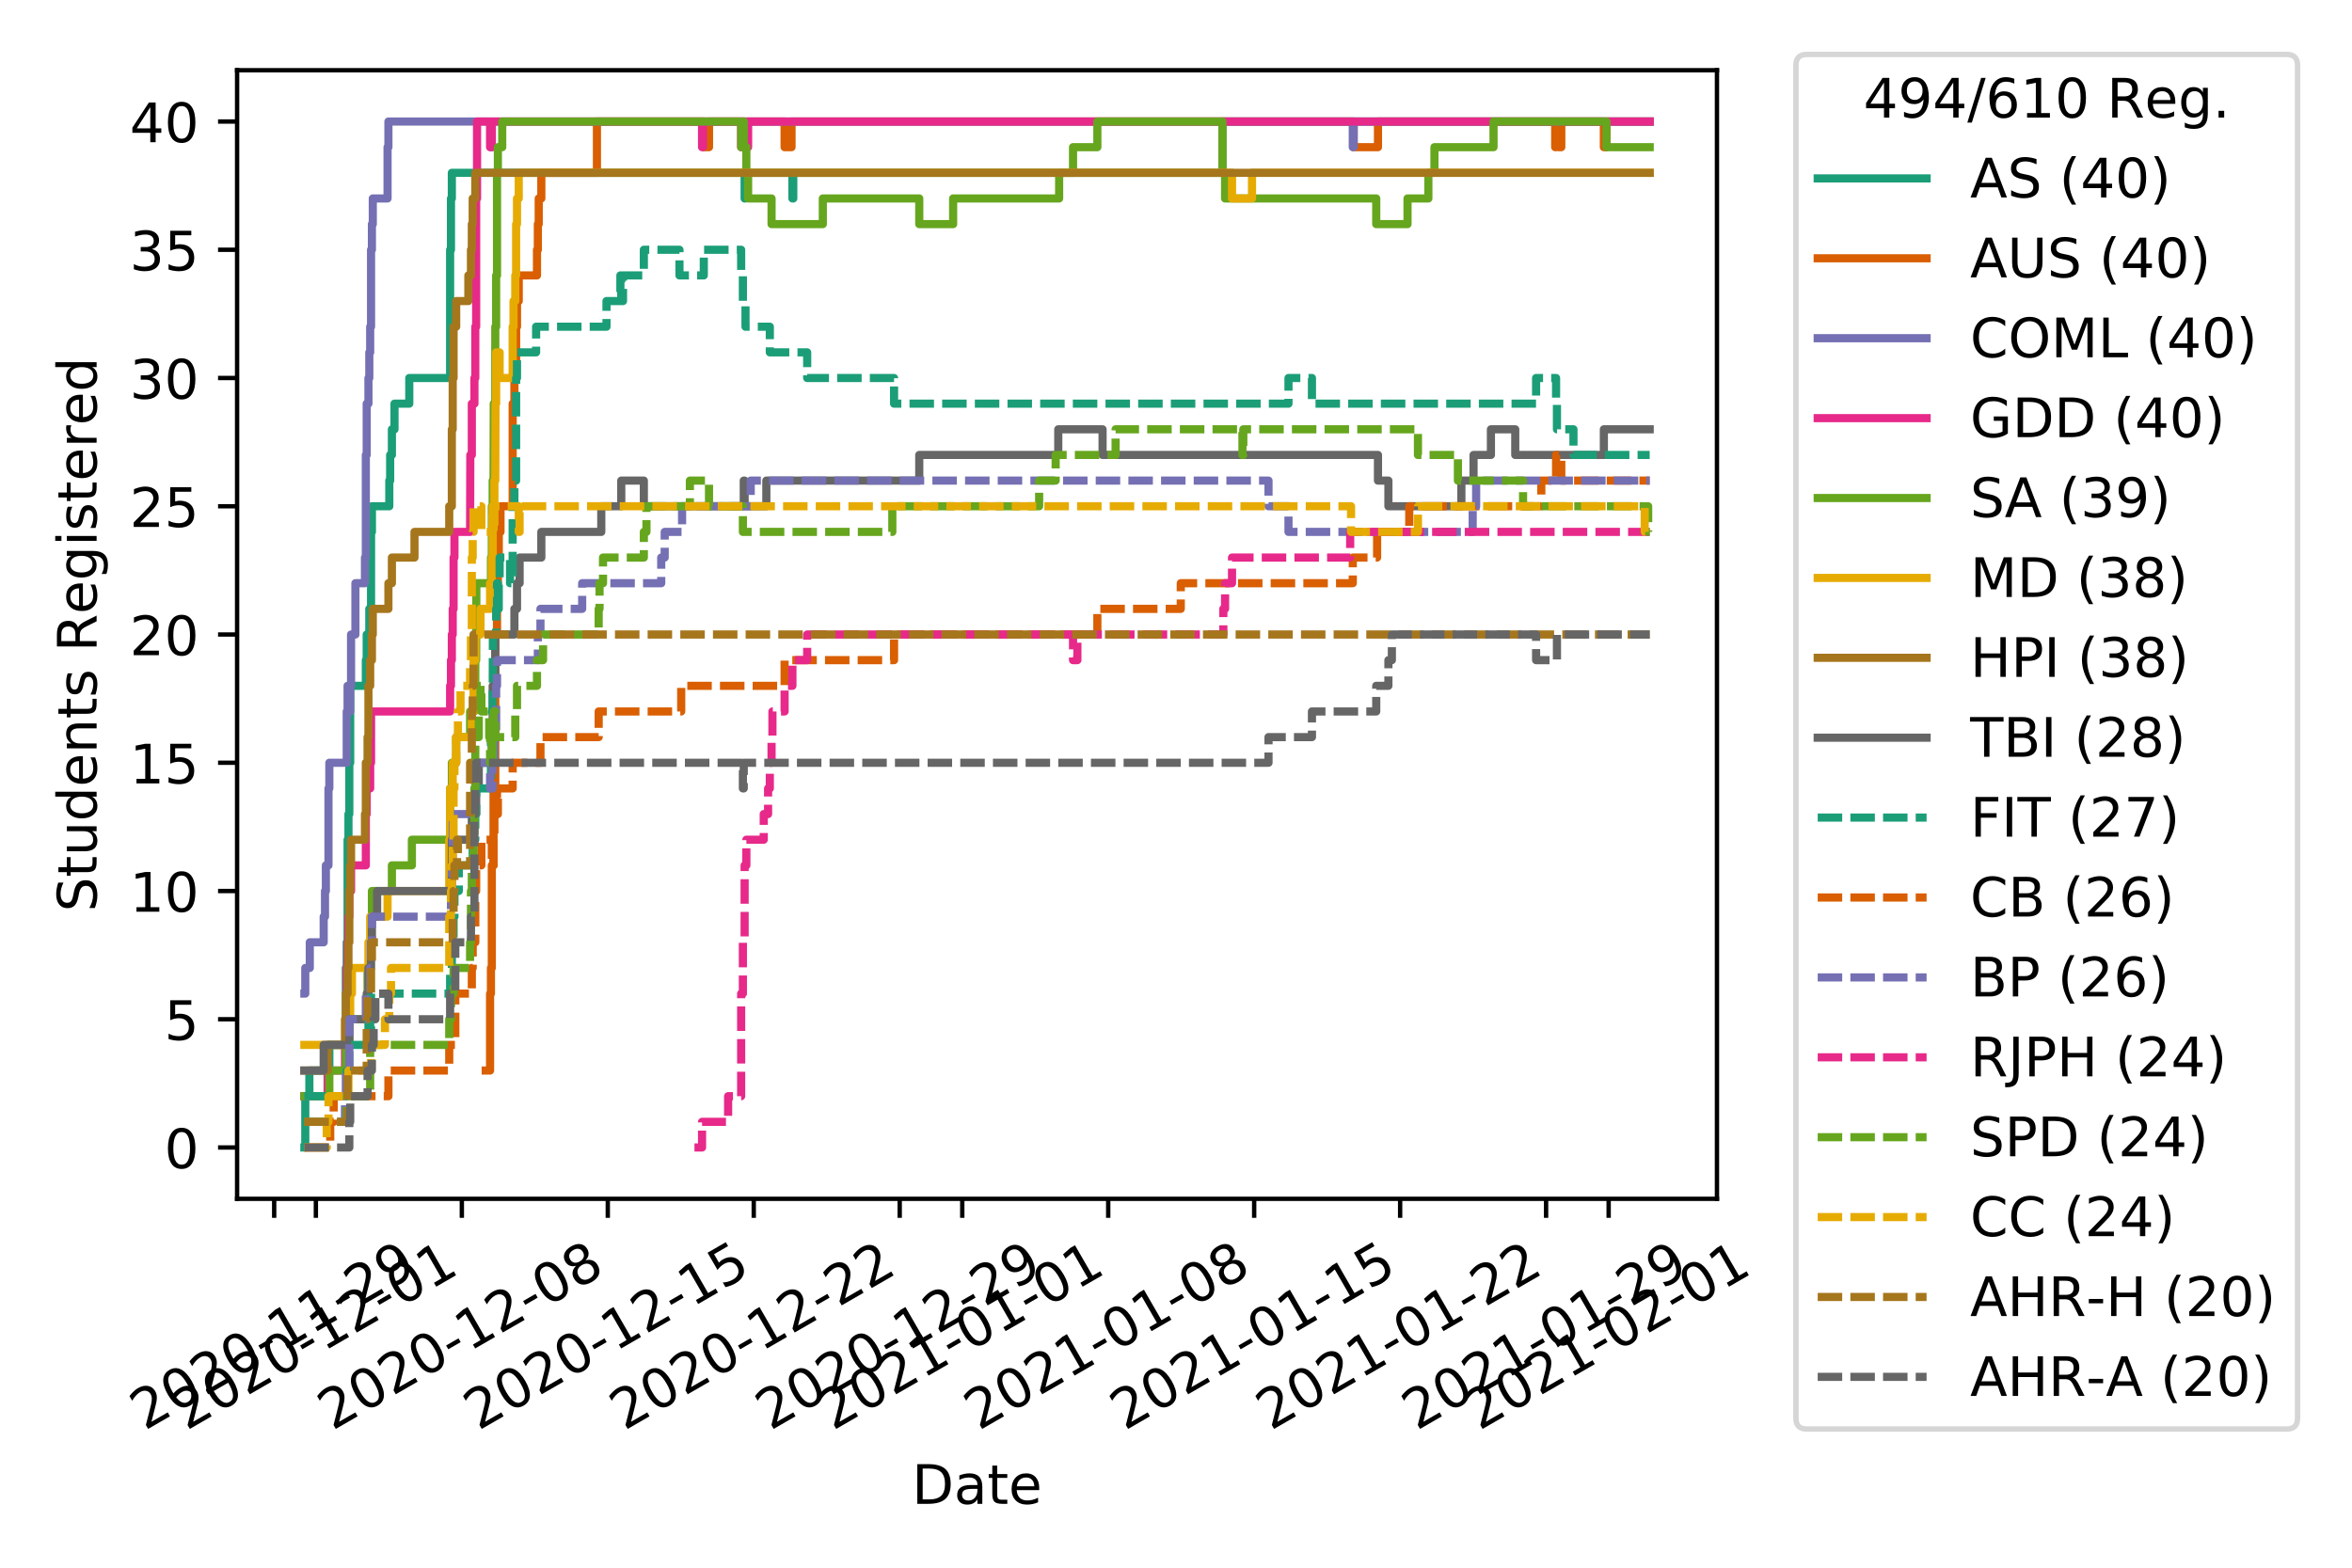 <?xml version="1.0" encoding="utf-8" standalone="no"?>
<!DOCTYPE svg PUBLIC "-//W3C//DTD SVG 1.1//EN"
  "http://www.w3.org/Graphics/SVG/1.1/DTD/svg11.dtd">
<!-- Created with matplotlib (https://matplotlib.org/) -->
<svg height="288pt" version="1.1" viewBox="0 0 432 288" width="432pt" xmlns="http://www.w3.org/2000/svg" xmlns:xlink="http://www.w3.org/1999/xlink">
 <defs>
  <style type="text/css">
*{stroke-linecap:butt;stroke-linejoin:round;}
  </style>
 </defs>
 <g id="figure_1">
  <g id="patch_1">
   <path d="M 0 288 
L 432 288 
L 432 0 
L 0 0 
z
" style="fill:#ffffff;"/>
  </g>
  <g id="axes_1">
   <g id="patch_2">
    <path d="M 43.55 220.231 
L 315.36 220.231 
L 315.36 12.9 
L 43.55 12.9 
z
" style="fill:#ffffff;"/>
   </g>
   <g id="matplotlib.axis_1">
    <g id="xtick_1">
     <g id="line2d_1">
      <defs>
       <path d="M 0 0 
L 0 3.5 
" id="m26805cdf0b" style="stroke:#000000;stroke-width:0.8;"/>
      </defs>
      <g>
       <use style="stroke:#000000;stroke-width:0.8;" x="50.359" xlink:href="#m26805cdf0b" y="220.231"/>
      </g>
     </g>
     <g id="text_1">
      <!-- 2020-11-29 -->
      <defs>
       <path d="M 19.188 8.297 
L 53.609 8.297 
L 53.609 0 
L 7.328 0 
L 7.328 8.297 
Q 12.938 14.109 22.625 23.891 
Q 32.328 33.688 34.812 36.531 
Q 39.547 41.844 41.422 45.531 
Q 43.312 49.219 43.312 52.781 
Q 43.312 58.594 39.234 62.25 
Q 35.156 65.922 28.609 65.922 
Q 23.969 65.922 18.812 64.312 
Q 13.672 62.703 7.812 59.422 
L 7.812 69.391 
Q 13.766 71.781 18.938 73 
Q 24.125 74.219 28.422 74.219 
Q 39.75 74.219 46.484 68.547 
Q 53.219 62.891 53.219 53.422 
Q 53.219 48.922 51.531 44.891 
Q 49.859 40.875 45.406 35.406 
Q 44.188 33.984 37.641 27.219 
Q 31.109 20.453 19.188 8.297 
z
" id="DejaVuSans-50"/>
       <path d="M 31.781 66.406 
Q 24.172 66.406 20.328 58.906 
Q 16.5 51.422 16.5 36.375 
Q 16.5 21.391 20.328 13.891 
Q 24.172 6.391 31.781 6.391 
Q 39.453 6.391 43.281 13.891 
Q 47.125 21.391 47.125 36.375 
Q 47.125 51.422 43.281 58.906 
Q 39.453 66.406 31.781 66.406 
z
M 31.781 74.219 
Q 44.047 74.219 50.516 64.516 
Q 56.984 54.828 56.984 36.375 
Q 56.984 17.969 50.516 8.266 
Q 44.047 -1.422 31.781 -1.422 
Q 19.531 -1.422 13.062 8.266 
Q 6.594 17.969 6.594 36.375 
Q 6.594 54.828 13.062 64.516 
Q 19.531 74.219 31.781 74.219 
z
" id="DejaVuSans-48"/>
       <path d="M 4.891 31.391 
L 31.203 31.391 
L 31.203 23.391 
L 4.891 23.391 
z
" id="DejaVuSans-45"/>
       <path d="M 12.406 8.297 
L 28.516 8.297 
L 28.516 63.922 
L 10.984 60.406 
L 10.984 69.391 
L 28.422 72.906 
L 38.281 72.906 
L 38.281 8.297 
L 54.391 8.297 
L 54.391 0 
L 12.406 0 
z
" id="DejaVuSans-49"/>
       <path d="M 10.984 1.516 
L 10.984 10.5 
Q 14.703 8.734 18.5 7.812 
Q 22.312 6.891 25.984 6.891 
Q 35.75 6.891 40.891 13.453 
Q 46.047 20.016 46.781 33.406 
Q 43.953 29.203 39.594 26.953 
Q 35.25 24.703 29.984 24.703 
Q 19.047 24.703 12.672 31.312 
Q 6.297 37.938 6.297 49.422 
Q 6.297 60.641 12.938 67.422 
Q 19.578 74.219 30.609 74.219 
Q 43.266 74.219 49.922 64.516 
Q 56.594 54.828 56.594 36.375 
Q 56.594 19.141 48.406 8.859 
Q 40.234 -1.422 26.422 -1.422 
Q 22.703 -1.422 18.891 -0.688 
Q 15.094 0.047 10.984 1.516 
z
M 30.609 32.422 
Q 37.25 32.422 41.125 36.953 
Q 45.016 41.5 45.016 49.422 
Q 45.016 57.281 41.125 61.844 
Q 37.25 66.406 30.609 66.406 
Q 23.969 66.406 20.094 61.844 
Q 16.219 57.281 16.219 49.422 
Q 16.219 41.5 20.094 36.953 
Q 23.969 32.422 30.609 32.422 
z
" id="DejaVuSans-57"/>
      </defs>
      <g transform="translate(26.574 262.869)rotate(-30)scale(0.1 -0.1)">
       <use xlink:href="#DejaVuSans-50"/>
       <use x="63.623" xlink:href="#DejaVuSans-48"/>
       <use x="127.246" xlink:href="#DejaVuSans-50"/>
       <use x="190.869" xlink:href="#DejaVuSans-48"/>
       <use x="254.492" xlink:href="#DejaVuSans-45"/>
       <use x="290.576" xlink:href="#DejaVuSans-49"/>
       <use x="354.199" xlink:href="#DejaVuSans-49"/>
       <use x="417.822" xlink:href="#DejaVuSans-45"/>
       <use x="453.906" xlink:href="#DejaVuSans-50"/>
       <use x="517.529" xlink:href="#DejaVuSans-57"/>
      </g>
     </g>
    </g>
    <g id="xtick_2">
     <g id="line2d_2">
      <g>
       <use style="stroke:#000000;stroke-width:0.8;" x="58.018" xlink:href="#m26805cdf0b" y="220.231"/>
      </g>
     </g>
     <g id="text_2">
      <!-- 2020-12-01 -->
      <g transform="translate(34.233 262.869)rotate(-30)scale(0.1 -0.1)">
       <use xlink:href="#DejaVuSans-50"/>
       <use x="63.623" xlink:href="#DejaVuSans-48"/>
       <use x="127.246" xlink:href="#DejaVuSans-50"/>
       <use x="190.869" xlink:href="#DejaVuSans-48"/>
       <use x="254.492" xlink:href="#DejaVuSans-45"/>
       <use x="290.576" xlink:href="#DejaVuSans-49"/>
       <use x="354.199" xlink:href="#DejaVuSans-50"/>
       <use x="417.822" xlink:href="#DejaVuSans-45"/>
       <use x="453.906" xlink:href="#DejaVuSans-48"/>
       <use x="517.529" xlink:href="#DejaVuSans-49"/>
      </g>
     </g>
    </g>
    <g id="xtick_3">
     <g id="line2d_3">
      <g>
       <use style="stroke:#000000;stroke-width:0.8;" x="84.827" xlink:href="#m26805cdf0b" y="220.231"/>
      </g>
     </g>
     <g id="text_3">
      <!-- 2020-12-08 -->
      <defs>
       <path d="M 31.781 34.625 
Q 24.75 34.625 20.719 30.859 
Q 16.703 27.094 16.703 20.516 
Q 16.703 13.922 20.719 10.156 
Q 24.75 6.391 31.781 6.391 
Q 38.812 6.391 42.859 10.172 
Q 46.922 13.969 46.922 20.516 
Q 46.922 27.094 42.891 30.859 
Q 38.875 34.625 31.781 34.625 
z
M 21.922 38.812 
Q 15.578 40.375 12.031 44.719 
Q 8.5 49.078 8.5 55.328 
Q 8.5 64.062 14.719 69.141 
Q 20.953 74.219 31.781 74.219 
Q 42.672 74.219 48.875 69.141 
Q 55.078 64.062 55.078 55.328 
Q 55.078 49.078 51.531 44.719 
Q 48 40.375 41.703 38.812 
Q 48.828 37.156 52.797 32.312 
Q 56.781 27.484 56.781 20.516 
Q 56.781 9.906 50.312 4.234 
Q 43.844 -1.422 31.781 -1.422 
Q 19.734 -1.422 13.25 4.234 
Q 6.781 9.906 6.781 20.516 
Q 6.781 27.484 10.781 32.312 
Q 14.797 37.156 21.922 38.812 
z
M 18.312 54.391 
Q 18.312 48.734 21.844 45.562 
Q 25.391 42.391 31.781 42.391 
Q 38.141 42.391 41.719 45.562 
Q 45.312 48.734 45.312 54.391 
Q 45.312 60.062 41.719 63.234 
Q 38.141 66.406 31.781 66.406 
Q 25.391 66.406 21.844 63.234 
Q 18.312 60.062 18.312 54.391 
z
" id="DejaVuSans-56"/>
      </defs>
      <g transform="translate(61.042 262.869)rotate(-30)scale(0.1 -0.1)">
       <use xlink:href="#DejaVuSans-50"/>
       <use x="63.623" xlink:href="#DejaVuSans-48"/>
       <use x="127.246" xlink:href="#DejaVuSans-50"/>
       <use x="190.869" xlink:href="#DejaVuSans-48"/>
       <use x="254.492" xlink:href="#DejaVuSans-45"/>
       <use x="290.576" xlink:href="#DejaVuSans-49"/>
       <use x="354.199" xlink:href="#DejaVuSans-50"/>
       <use x="417.822" xlink:href="#DejaVuSans-45"/>
       <use x="453.906" xlink:href="#DejaVuSans-48"/>
       <use x="517.529" xlink:href="#DejaVuSans-56"/>
      </g>
     </g>
    </g>
    <g id="xtick_4">
     <g id="line2d_4">
      <g>
       <use style="stroke:#000000;stroke-width:0.8;" x="111.635" xlink:href="#m26805cdf0b" y="220.231"/>
      </g>
     </g>
     <g id="text_4">
      <!-- 2020-12-15 -->
      <defs>
       <path d="M 10.797 72.906 
L 49.516 72.906 
L 49.516 64.594 
L 19.828 64.594 
L 19.828 46.734 
Q 21.969 47.469 24.109 47.828 
Q 26.266 48.188 28.422 48.188 
Q 40.625 48.188 47.75 41.5 
Q 54.891 34.812 54.891 23.391 
Q 54.891 11.625 47.562 5.094 
Q 40.234 -1.422 26.906 -1.422 
Q 22.312 -1.422 17.547 -0.641 
Q 12.797 0.141 7.719 1.703 
L 7.719 11.625 
Q 12.109 9.234 16.797 8.062 
Q 21.484 6.891 26.703 6.891 
Q 35.156 6.891 40.078 11.328 
Q 45.016 15.766 45.016 23.391 
Q 45.016 31 40.078 35.438 
Q 35.156 39.891 26.703 39.891 
Q 22.75 39.891 18.812 39.016 
Q 14.891 38.141 10.797 36.281 
z
" id="DejaVuSans-53"/>
      </defs>
      <g transform="translate(87.85 262.869)rotate(-30)scale(0.1 -0.1)">
       <use xlink:href="#DejaVuSans-50"/>
       <use x="63.623" xlink:href="#DejaVuSans-48"/>
       <use x="127.246" xlink:href="#DejaVuSans-50"/>
       <use x="190.869" xlink:href="#DejaVuSans-48"/>
       <use x="254.492" xlink:href="#DejaVuSans-45"/>
       <use x="290.576" xlink:href="#DejaVuSans-49"/>
       <use x="354.199" xlink:href="#DejaVuSans-50"/>
       <use x="417.822" xlink:href="#DejaVuSans-45"/>
       <use x="453.906" xlink:href="#DejaVuSans-49"/>
       <use x="517.529" xlink:href="#DejaVuSans-53"/>
      </g>
     </g>
    </g>
    <g id="xtick_5">
     <g id="line2d_5">
      <g>
       <use style="stroke:#000000;stroke-width:0.8;" x="138.444" xlink:href="#m26805cdf0b" y="220.231"/>
      </g>
     </g>
     <g id="text_5">
      <!-- 2020-12-22 -->
      <g transform="translate(114.659 262.869)rotate(-30)scale(0.1 -0.1)">
       <use xlink:href="#DejaVuSans-50"/>
       <use x="63.623" xlink:href="#DejaVuSans-48"/>
       <use x="127.246" xlink:href="#DejaVuSans-50"/>
       <use x="190.869" xlink:href="#DejaVuSans-48"/>
       <use x="254.492" xlink:href="#DejaVuSans-45"/>
       <use x="290.576" xlink:href="#DejaVuSans-49"/>
       <use x="354.199" xlink:href="#DejaVuSans-50"/>
       <use x="417.822" xlink:href="#DejaVuSans-45"/>
       <use x="453.906" xlink:href="#DejaVuSans-50"/>
       <use x="517.529" xlink:href="#DejaVuSans-50"/>
      </g>
     </g>
    </g>
    <g id="xtick_6">
     <g id="line2d_6">
      <g>
       <use style="stroke:#000000;stroke-width:0.8;" x="165.252" xlink:href="#m26805cdf0b" y="220.231"/>
      </g>
     </g>
     <g id="text_6">
      <!-- 2020-12-29 -->
      <g transform="translate(141.467 262.869)rotate(-30)scale(0.1 -0.1)">
       <use xlink:href="#DejaVuSans-50"/>
       <use x="63.623" xlink:href="#DejaVuSans-48"/>
       <use x="127.246" xlink:href="#DejaVuSans-50"/>
       <use x="190.869" xlink:href="#DejaVuSans-48"/>
       <use x="254.492" xlink:href="#DejaVuSans-45"/>
       <use x="290.576" xlink:href="#DejaVuSans-49"/>
       <use x="354.199" xlink:href="#DejaVuSans-50"/>
       <use x="417.822" xlink:href="#DejaVuSans-45"/>
       <use x="453.906" xlink:href="#DejaVuSans-50"/>
       <use x="517.529" xlink:href="#DejaVuSans-57"/>
      </g>
     </g>
    </g>
    <g id="xtick_7">
     <g id="line2d_7">
      <g>
       <use style="stroke:#000000;stroke-width:0.8;" x="176.742" xlink:href="#m26805cdf0b" y="220.231"/>
      </g>
     </g>
     <g id="text_7">
      <!-- 2021-01-01 -->
      <g transform="translate(152.956 262.869)rotate(-30)scale(0.1 -0.1)">
       <use xlink:href="#DejaVuSans-50"/>
       <use x="63.623" xlink:href="#DejaVuSans-48"/>
       <use x="127.246" xlink:href="#DejaVuSans-50"/>
       <use x="190.869" xlink:href="#DejaVuSans-49"/>
       <use x="254.492" xlink:href="#DejaVuSans-45"/>
       <use x="290.576" xlink:href="#DejaVuSans-48"/>
       <use x="354.199" xlink:href="#DejaVuSans-49"/>
       <use x="417.822" xlink:href="#DejaVuSans-45"/>
       <use x="453.906" xlink:href="#DejaVuSans-48"/>
       <use x="517.529" xlink:href="#DejaVuSans-49"/>
      </g>
     </g>
    </g>
    <g id="xtick_8">
     <g id="line2d_8">
      <g>
       <use style="stroke:#000000;stroke-width:0.8;" x="203.55" xlink:href="#m26805cdf0b" y="220.231"/>
      </g>
     </g>
     <g id="text_8">
      <!-- 2021-01-08 -->
      <g transform="translate(179.765 262.869)rotate(-30)scale(0.1 -0.1)">
       <use xlink:href="#DejaVuSans-50"/>
       <use x="63.623" xlink:href="#DejaVuSans-48"/>
       <use x="127.246" xlink:href="#DejaVuSans-50"/>
       <use x="190.869" xlink:href="#DejaVuSans-49"/>
       <use x="254.492" xlink:href="#DejaVuSans-45"/>
       <use x="290.576" xlink:href="#DejaVuSans-48"/>
       <use x="354.199" xlink:href="#DejaVuSans-49"/>
       <use x="417.822" xlink:href="#DejaVuSans-45"/>
       <use x="453.906" xlink:href="#DejaVuSans-48"/>
       <use x="517.529" xlink:href="#DejaVuSans-56"/>
      </g>
     </g>
    </g>
    <g id="xtick_9">
     <g id="line2d_9">
      <g>
       <use style="stroke:#000000;stroke-width:0.8;" x="230.358" xlink:href="#m26805cdf0b" y="220.231"/>
      </g>
     </g>
     <g id="text_9">
      <!-- 2021-01-15 -->
      <g transform="translate(206.573 262.869)rotate(-30)scale(0.1 -0.1)">
       <use xlink:href="#DejaVuSans-50"/>
       <use x="63.623" xlink:href="#DejaVuSans-48"/>
       <use x="127.246" xlink:href="#DejaVuSans-50"/>
       <use x="190.869" xlink:href="#DejaVuSans-49"/>
       <use x="254.492" xlink:href="#DejaVuSans-45"/>
       <use x="290.576" xlink:href="#DejaVuSans-48"/>
       <use x="354.199" xlink:href="#DejaVuSans-49"/>
       <use x="417.822" xlink:href="#DejaVuSans-45"/>
       <use x="453.906" xlink:href="#DejaVuSans-49"/>
       <use x="517.529" xlink:href="#DejaVuSans-53"/>
      </g>
     </g>
    </g>
    <g id="xtick_10">
     <g id="line2d_10">
      <g>
       <use style="stroke:#000000;stroke-width:0.8;" x="257.167" xlink:href="#m26805cdf0b" y="220.231"/>
      </g>
     </g>
     <g id="text_10">
      <!-- 2021-01-22 -->
      <g transform="translate(233.382 262.869)rotate(-30)scale(0.1 -0.1)">
       <use xlink:href="#DejaVuSans-50"/>
       <use x="63.623" xlink:href="#DejaVuSans-48"/>
       <use x="127.246" xlink:href="#DejaVuSans-50"/>
       <use x="190.869" xlink:href="#DejaVuSans-49"/>
       <use x="254.492" xlink:href="#DejaVuSans-45"/>
       <use x="290.576" xlink:href="#DejaVuSans-48"/>
       <use x="354.199" xlink:href="#DejaVuSans-49"/>
       <use x="417.822" xlink:href="#DejaVuSans-45"/>
       <use x="453.906" xlink:href="#DejaVuSans-50"/>
       <use x="517.529" xlink:href="#DejaVuSans-50"/>
      </g>
     </g>
    </g>
    <g id="xtick_11">
     <g id="line2d_11">
      <g>
       <use style="stroke:#000000;stroke-width:0.8;" x="283.975" xlink:href="#m26805cdf0b" y="220.231"/>
      </g>
     </g>
     <g id="text_11">
      <!-- 2021-01-29 -->
      <g transform="translate(260.19 262.869)rotate(-30)scale(0.1 -0.1)">
       <use xlink:href="#DejaVuSans-50"/>
       <use x="63.623" xlink:href="#DejaVuSans-48"/>
       <use x="127.246" xlink:href="#DejaVuSans-50"/>
       <use x="190.869" xlink:href="#DejaVuSans-49"/>
       <use x="254.492" xlink:href="#DejaVuSans-45"/>
       <use x="290.576" xlink:href="#DejaVuSans-48"/>
       <use x="354.199" xlink:href="#DejaVuSans-49"/>
       <use x="417.822" xlink:href="#DejaVuSans-45"/>
       <use x="453.906" xlink:href="#DejaVuSans-50"/>
       <use x="517.529" xlink:href="#DejaVuSans-57"/>
      </g>
     </g>
    </g>
    <g id="xtick_12">
     <g id="line2d_12">
      <g>
       <use style="stroke:#000000;stroke-width:0.8;" x="295.465" xlink:href="#m26805cdf0b" y="220.231"/>
      </g>
     </g>
     <g id="text_12">
      <!-- 2021-02-01 -->
      <g transform="translate(271.68 262.869)rotate(-30)scale(0.1 -0.1)">
       <use xlink:href="#DejaVuSans-50"/>
       <use x="63.623" xlink:href="#DejaVuSans-48"/>
       <use x="127.246" xlink:href="#DejaVuSans-50"/>
       <use x="190.869" xlink:href="#DejaVuSans-49"/>
       <use x="254.492" xlink:href="#DejaVuSans-45"/>
       <use x="290.576" xlink:href="#DejaVuSans-48"/>
       <use x="354.199" xlink:href="#DejaVuSans-50"/>
       <use x="417.822" xlink:href="#DejaVuSans-45"/>
       <use x="453.906" xlink:href="#DejaVuSans-48"/>
       <use x="517.529" xlink:href="#DejaVuSans-49"/>
      </g>
     </g>
    </g>
    <g id="text_13">
     <!-- Date -->
     <defs>
      <path d="M 19.672 64.797 
L 19.672 8.109 
L 31.594 8.109 
Q 46.688 8.109 53.688 14.938 
Q 60.688 21.781 60.688 36.531 
Q 60.688 51.172 53.688 57.984 
Q 46.688 64.797 31.594 64.797 
z
M 9.812 72.906 
L 30.078 72.906 
Q 51.266 72.906 61.172 64.094 
Q 71.094 55.281 71.094 36.531 
Q 71.094 17.672 61.125 8.828 
Q 51.172 0 30.078 0 
L 9.812 0 
z
" id="DejaVuSans-68"/>
      <path d="M 34.281 27.484 
Q 23.391 27.484 19.188 25 
Q 14.984 22.516 14.984 16.5 
Q 14.984 11.719 18.141 8.906 
Q 21.297 6.109 26.703 6.109 
Q 34.188 6.109 38.703 11.406 
Q 43.219 16.703 43.219 25.484 
L 43.219 27.484 
z
M 52.203 31.203 
L 52.203 0 
L 43.219 0 
L 43.219 8.297 
Q 40.141 3.328 35.547 0.953 
Q 30.953 -1.422 24.312 -1.422 
Q 15.922 -1.422 10.953 3.297 
Q 6 8.016 6 15.922 
Q 6 25.141 12.172 29.828 
Q 18.359 34.516 30.609 34.516 
L 43.219 34.516 
L 43.219 35.406 
Q 43.219 41.609 39.141 45 
Q 35.062 48.391 27.688 48.391 
Q 23 48.391 18.547 47.266 
Q 14.109 46.141 10.016 43.891 
L 10.016 52.203 
Q 14.938 54.109 19.578 55.047 
Q 24.219 56 28.609 56 
Q 40.484 56 46.344 49.844 
Q 52.203 43.703 52.203 31.203 
z
" id="DejaVuSans-97"/>
      <path d="M 18.312 70.219 
L 18.312 54.688 
L 36.812 54.688 
L 36.812 47.703 
L 18.312 47.703 
L 18.312 18.016 
Q 18.312 11.328 20.141 9.422 
Q 21.969 7.516 27.594 7.516 
L 36.812 7.516 
L 36.812 0 
L 27.594 0 
Q 17.188 0 13.234 3.875 
Q 9.281 7.766 9.281 18.016 
L 9.281 47.703 
L 2.688 47.703 
L 2.688 54.688 
L 9.281 54.688 
L 9.281 70.219 
z
" id="DejaVuSans-116"/>
      <path d="M 56.203 29.594 
L 56.203 25.203 
L 14.891 25.203 
Q 15.484 15.922 20.484 11.062 
Q 25.484 6.203 34.422 6.203 
Q 39.594 6.203 44.453 7.469 
Q 49.312 8.734 54.109 11.281 
L 54.109 2.781 
Q 49.266 0.734 44.188 -0.344 
Q 39.109 -1.422 33.891 -1.422 
Q 20.797 -1.422 13.156 6.188 
Q 5.516 13.812 5.516 26.812 
Q 5.516 40.234 12.766 48.109 
Q 20.016 56 32.328 56 
Q 43.359 56 49.781 48.891 
Q 56.203 41.797 56.203 29.594 
z
M 47.219 32.234 
Q 47.125 39.594 43.094 43.984 
Q 39.062 48.391 32.422 48.391 
Q 24.906 48.391 20.391 44.141 
Q 15.875 39.891 15.188 32.172 
z
" id="DejaVuSans-101"/>
     </defs>
     <g transform="translate(167.504 276.269)scale(0.1 -0.1)">
      <use xlink:href="#DejaVuSans-68"/>
      <use x="77.002" xlink:href="#DejaVuSans-97"/>
      <use x="138.281" xlink:href="#DejaVuSans-116"/>
      <use x="177.49" xlink:href="#DejaVuSans-101"/>
     </g>
    </g>
   </g>
   <g id="matplotlib.axis_2">
    <g id="ytick_1">
     <g id="line2d_13">
      <defs>
       <path d="M 0 0 
L -3.5 0 
" id="m46d599eafe" style="stroke:#000000;stroke-width:0.8;"/>
      </defs>
      <g>
       <use style="stroke:#000000;stroke-width:0.8;" x="43.55" xlink:href="#m46d599eafe" y="210.807"/>
      </g>
     </g>
     <g id="text_14">
      <!-- 0 -->
      <g transform="translate(30.188 214.606)scale(0.1 -0.1)">
       <use xlink:href="#DejaVuSans-48"/>
      </g>
     </g>
    </g>
    <g id="ytick_2">
     <g id="line2d_14">
      <g>
       <use style="stroke:#000000;stroke-width:0.8;" x="43.55" xlink:href="#m46d599eafe" y="187.246"/>
      </g>
     </g>
     <g id="text_15">
      <!-- 5 -->
      <g transform="translate(30.188 191.046)scale(0.1 -0.1)">
       <use xlink:href="#DejaVuSans-53"/>
      </g>
     </g>
    </g>
    <g id="ytick_3">
     <g id="line2d_15">
      <g>
       <use style="stroke:#000000;stroke-width:0.8;" x="43.55" xlink:href="#m46d599eafe" y="163.686"/>
      </g>
     </g>
     <g id="text_16">
      <!-- 10 -->
      <g transform="translate(23.825 167.485)scale(0.1 -0.1)">
       <use xlink:href="#DejaVuSans-49"/>
       <use x="63.623" xlink:href="#DejaVuSans-48"/>
      </g>
     </g>
    </g>
    <g id="ytick_4">
     <g id="line2d_16">
      <g>
       <use style="stroke:#000000;stroke-width:0.8;" x="43.55" xlink:href="#m46d599eafe" y="140.126"/>
      </g>
     </g>
     <g id="text_17">
      <!-- 15 -->
      <g transform="translate(23.825 143.925)scale(0.1 -0.1)">
       <use xlink:href="#DejaVuSans-49"/>
       <use x="63.623" xlink:href="#DejaVuSans-53"/>
      </g>
     </g>
    </g>
    <g id="ytick_5">
     <g id="line2d_17">
      <g>
       <use style="stroke:#000000;stroke-width:0.8;" x="43.55" xlink:href="#m46d599eafe" y="116.565"/>
      </g>
     </g>
     <g id="text_18">
      <!-- 20 -->
      <g transform="translate(23.825 120.365)scale(0.1 -0.1)">
       <use xlink:href="#DejaVuSans-50"/>
       <use x="63.623" xlink:href="#DejaVuSans-48"/>
      </g>
     </g>
    </g>
    <g id="ytick_6">
     <g id="line2d_18">
      <g>
       <use style="stroke:#000000;stroke-width:0.8;" x="43.55" xlink:href="#m46d599eafe" y="93.005"/>
      </g>
     </g>
     <g id="text_19">
      <!-- 25 -->
      <g transform="translate(23.825 96.804)scale(0.1 -0.1)">
       <use xlink:href="#DejaVuSans-50"/>
       <use x="63.623" xlink:href="#DejaVuSans-53"/>
      </g>
     </g>
    </g>
    <g id="ytick_7">
     <g id="line2d_19">
      <g>
       <use style="stroke:#000000;stroke-width:0.8;" x="43.55" xlink:href="#m46d599eafe" y="69.445"/>
      </g>
     </g>
     <g id="text_20">
      <!-- 30 -->
      <defs>
       <path d="M 40.578 39.312 
Q 47.656 37.797 51.625 33 
Q 55.609 28.219 55.609 21.188 
Q 55.609 10.406 48.188 4.484 
Q 40.766 -1.422 27.094 -1.422 
Q 22.516 -1.422 17.656 -0.516 
Q 12.797 0.391 7.625 2.203 
L 7.625 11.719 
Q 11.719 9.328 16.594 8.109 
Q 21.484 6.891 26.812 6.891 
Q 36.078 6.891 40.938 10.547 
Q 45.797 14.203 45.797 21.188 
Q 45.797 27.641 41.281 31.266 
Q 36.766 34.906 28.719 34.906 
L 20.219 34.906 
L 20.219 43.016 
L 29.109 43.016 
Q 36.375 43.016 40.234 45.922 
Q 44.094 48.828 44.094 54.297 
Q 44.094 59.906 40.109 62.906 
Q 36.141 65.922 28.719 65.922 
Q 24.656 65.922 20.016 65.031 
Q 15.375 64.156 9.812 62.312 
L 9.812 71.094 
Q 15.438 72.656 20.344 73.438 
Q 25.25 74.219 29.594 74.219 
Q 40.828 74.219 47.359 69.109 
Q 53.906 64.016 53.906 55.328 
Q 53.906 49.266 50.438 45.094 
Q 46.969 40.922 40.578 39.312 
z
" id="DejaVuSans-51"/>
      </defs>
      <g transform="translate(23.825 73.244)scale(0.1 -0.1)">
       <use xlink:href="#DejaVuSans-51"/>
       <use x="63.623" xlink:href="#DejaVuSans-48"/>
      </g>
     </g>
    </g>
    <g id="ytick_8">
     <g id="line2d_20">
      <g>
       <use style="stroke:#000000;stroke-width:0.8;" x="43.55" xlink:href="#m46d599eafe" y="45.884"/>
      </g>
     </g>
     <g id="text_21">
      <!-- 35 -->
      <g transform="translate(23.825 49.684)scale(0.1 -0.1)">
       <use xlink:href="#DejaVuSans-51"/>
       <use x="63.623" xlink:href="#DejaVuSans-53"/>
      </g>
     </g>
    </g>
    <g id="ytick_9">
     <g id="line2d_21">
      <g>
       <use style="stroke:#000000;stroke-width:0.8;" x="43.55" xlink:href="#m46d599eafe" y="22.324"/>
      </g>
     </g>
     <g id="text_22">
      <!-- 40 -->
      <defs>
       <path d="M 37.797 64.312 
L 12.891 25.391 
L 37.797 25.391 
z
M 35.203 72.906 
L 47.609 72.906 
L 47.609 25.391 
L 58.016 25.391 
L 58.016 17.188 
L 47.609 17.188 
L 47.609 0 
L 37.797 0 
L 37.797 17.188 
L 4.891 17.188 
L 4.891 26.703 
z
" id="DejaVuSans-52"/>
      </defs>
      <g transform="translate(23.825 26.123)scale(0.1 -0.1)">
       <use xlink:href="#DejaVuSans-52"/>
       <use x="63.623" xlink:href="#DejaVuSans-48"/>
      </g>
     </g>
    </g>
    <g id="text_23">
     <!-- Students Registered -->
     <defs>
      <path d="M 53.516 70.516 
L 53.516 60.891 
Q 47.906 63.578 42.922 64.891 
Q 37.938 66.219 33.297 66.219 
Q 25.25 66.219 20.875 63.094 
Q 16.5 59.969 16.5 54.203 
Q 16.5 49.359 19.406 46.891 
Q 22.312 44.438 30.422 42.922 
L 36.375 41.703 
Q 47.406 39.594 52.656 34.297 
Q 57.906 29 57.906 20.125 
Q 57.906 9.516 50.797 4.047 
Q 43.703 -1.422 29.984 -1.422 
Q 24.812 -1.422 18.969 -0.25 
Q 13.141 0.922 6.891 3.219 
L 6.891 13.375 
Q 12.891 10.016 18.656 8.297 
Q 24.422 6.594 29.984 6.594 
Q 38.422 6.594 43.016 9.906 
Q 47.609 13.234 47.609 19.391 
Q 47.609 24.75 44.312 27.781 
Q 41.016 30.812 33.5 32.328 
L 27.484 33.5 
Q 16.453 35.688 11.516 40.375 
Q 6.594 45.062 6.594 53.422 
Q 6.594 63.094 13.406 68.656 
Q 20.219 74.219 32.172 74.219 
Q 37.312 74.219 42.625 73.281 
Q 47.953 72.359 53.516 70.516 
z
" id="DejaVuSans-83"/>
      <path d="M 8.5 21.578 
L 8.5 54.688 
L 17.484 54.688 
L 17.484 21.922 
Q 17.484 14.156 20.5 10.266 
Q 23.531 6.391 29.594 6.391 
Q 36.859 6.391 41.078 11.031 
Q 45.312 15.672 45.312 23.688 
L 45.312 54.688 
L 54.297 54.688 
L 54.297 0 
L 45.312 0 
L 45.312 8.406 
Q 42.047 3.422 37.719 1 
Q 33.406 -1.422 27.688 -1.422 
Q 18.266 -1.422 13.375 4.438 
Q 8.5 10.297 8.5 21.578 
z
M 31.109 56 
z
" id="DejaVuSans-117"/>
      <path d="M 45.406 46.391 
L 45.406 75.984 
L 54.391 75.984 
L 54.391 0 
L 45.406 0 
L 45.406 8.203 
Q 42.578 3.328 38.25 0.953 
Q 33.938 -1.422 27.875 -1.422 
Q 17.969 -1.422 11.734 6.484 
Q 5.516 14.406 5.516 27.297 
Q 5.516 40.188 11.734 48.094 
Q 17.969 56 27.875 56 
Q 33.938 56 38.25 53.625 
Q 42.578 51.266 45.406 46.391 
z
M 14.797 27.297 
Q 14.797 17.391 18.875 11.75 
Q 22.953 6.109 30.078 6.109 
Q 37.203 6.109 41.297 11.75 
Q 45.406 17.391 45.406 27.297 
Q 45.406 37.203 41.297 42.844 
Q 37.203 48.484 30.078 48.484 
Q 22.953 48.484 18.875 42.844 
Q 14.797 37.203 14.797 27.297 
z
" id="DejaVuSans-100"/>
      <path d="M 54.891 33.016 
L 54.891 0 
L 45.906 0 
L 45.906 32.719 
Q 45.906 40.484 42.875 44.328 
Q 39.844 48.188 33.797 48.188 
Q 26.516 48.188 22.312 43.547 
Q 18.109 38.922 18.109 30.906 
L 18.109 0 
L 9.078 0 
L 9.078 54.688 
L 18.109 54.688 
L 18.109 46.188 
Q 21.344 51.125 25.703 53.562 
Q 30.078 56 35.797 56 
Q 45.219 56 50.047 50.172 
Q 54.891 44.344 54.891 33.016 
z
" id="DejaVuSans-110"/>
      <path d="M 44.281 53.078 
L 44.281 44.578 
Q 40.484 46.531 36.375 47.5 
Q 32.281 48.484 27.875 48.484 
Q 21.188 48.484 17.844 46.438 
Q 14.5 44.391 14.5 40.281 
Q 14.5 37.156 16.891 35.375 
Q 19.281 33.594 26.516 31.984 
L 29.594 31.297 
Q 39.156 29.25 43.188 25.516 
Q 47.219 21.781 47.219 15.094 
Q 47.219 7.469 41.188 3.016 
Q 35.156 -1.422 24.609 -1.422 
Q 20.219 -1.422 15.453 -0.562 
Q 10.688 0.297 5.422 2 
L 5.422 11.281 
Q 10.406 8.688 15.234 7.391 
Q 20.062 6.109 24.812 6.109 
Q 31.156 6.109 34.562 8.281 
Q 37.984 10.453 37.984 14.406 
Q 37.984 18.062 35.516 20.016 
Q 33.062 21.969 24.703 23.781 
L 21.578 24.516 
Q 13.234 26.266 9.516 29.906 
Q 5.812 33.547 5.812 39.891 
Q 5.812 47.609 11.281 51.797 
Q 16.75 56 26.812 56 
Q 31.781 56 36.172 55.266 
Q 40.578 54.547 44.281 53.078 
z
" id="DejaVuSans-115"/>
      <path id="DejaVuSans-32"/>
      <path d="M 44.391 34.188 
Q 47.562 33.109 50.562 29.594 
Q 53.562 26.078 56.594 19.922 
L 66.609 0 
L 56 0 
L 46.688 18.703 
Q 43.062 26.031 39.672 28.422 
Q 36.281 30.812 30.422 30.812 
L 19.672 30.812 
L 19.672 0 
L 9.812 0 
L 9.812 72.906 
L 32.078 72.906 
Q 44.578 72.906 50.734 67.672 
Q 56.891 62.453 56.891 51.906 
Q 56.891 45.016 53.688 40.469 
Q 50.484 35.938 44.391 34.188 
z
M 19.672 64.797 
L 19.672 38.922 
L 32.078 38.922 
Q 39.203 38.922 42.844 42.219 
Q 46.484 45.516 46.484 51.906 
Q 46.484 58.297 42.844 61.547 
Q 39.203 64.797 32.078 64.797 
z
" id="DejaVuSans-82"/>
      <path d="M 45.406 27.984 
Q 45.406 37.75 41.375 43.109 
Q 37.359 48.484 30.078 48.484 
Q 22.859 48.484 18.828 43.109 
Q 14.797 37.75 14.797 27.984 
Q 14.797 18.266 18.828 12.891 
Q 22.859 7.516 30.078 7.516 
Q 37.359 7.516 41.375 12.891 
Q 45.406 18.266 45.406 27.984 
z
M 54.391 6.781 
Q 54.391 -7.172 48.188 -13.984 
Q 42 -20.797 29.203 -20.797 
Q 24.469 -20.797 20.266 -20.094 
Q 16.062 -19.391 12.109 -17.922 
L 12.109 -9.188 
Q 16.062 -11.328 19.922 -12.344 
Q 23.781 -13.375 27.781 -13.375 
Q 36.625 -13.375 41.016 -8.766 
Q 45.406 -4.156 45.406 5.172 
L 45.406 9.625 
Q 42.625 4.781 38.281 2.391 
Q 33.938 0 27.875 0 
Q 17.828 0 11.672 7.656 
Q 5.516 15.328 5.516 27.984 
Q 5.516 40.672 11.672 48.328 
Q 17.828 56 27.875 56 
Q 33.938 56 38.281 53.609 
Q 42.625 51.219 45.406 46.391 
L 45.406 54.688 
L 54.391 54.688 
z
" id="DejaVuSans-103"/>
      <path d="M 9.422 54.688 
L 18.406 54.688 
L 18.406 0 
L 9.422 0 
z
M 9.422 75.984 
L 18.406 75.984 
L 18.406 64.594 
L 9.422 64.594 
z
" id="DejaVuSans-105"/>
      <path d="M 41.109 46.297 
Q 39.594 47.172 37.812 47.578 
Q 36.031 48 33.891 48 
Q 26.266 48 22.188 43.047 
Q 18.109 38.094 18.109 28.812 
L 18.109 0 
L 9.078 0 
L 9.078 54.688 
L 18.109 54.688 
L 18.109 46.188 
Q 20.953 51.172 25.484 53.578 
Q 30.031 56 36.531 56 
Q 37.453 56 38.578 55.875 
Q 39.703 55.766 41.062 55.516 
z
" id="DejaVuSans-114"/>
     </defs>
     <g transform="translate(17.745 167.499)rotate(-90)scale(0.1 -0.1)">
      <use xlink:href="#DejaVuSans-83"/>
      <use x="63.477" xlink:href="#DejaVuSans-116"/>
      <use x="102.686" xlink:href="#DejaVuSans-117"/>
      <use x="166.064" xlink:href="#DejaVuSans-100"/>
      <use x="229.541" xlink:href="#DejaVuSans-101"/>
      <use x="291.064" xlink:href="#DejaVuSans-110"/>
      <use x="354.443" xlink:href="#DejaVuSans-116"/>
      <use x="393.652" xlink:href="#DejaVuSans-115"/>
      <use x="445.752" xlink:href="#DejaVuSans-32"/>
      <use x="477.539" xlink:href="#DejaVuSans-82"/>
      <use x="546.959" xlink:href="#DejaVuSans-101"/>
      <use x="608.482" xlink:href="#DejaVuSans-103"/>
      <use x="671.959" xlink:href="#DejaVuSans-105"/>
      <use x="699.742" xlink:href="#DejaVuSans-115"/>
      <use x="751.842" xlink:href="#DejaVuSans-116"/>
      <use x="791.051" xlink:href="#DejaVuSans-101"/>
      <use x="852.574" xlink:href="#DejaVuSans-114"/>
      <use x="893.656" xlink:href="#DejaVuSans-101"/>
      <use x="955.18" xlink:href="#DejaVuSans-100"/>
     </g>
    </g>
   </g>
   <g id="line2d_22">
    <path clip-path="url(#pf569d9abe2)" d="M 55.905 210.807 
L 56.073 210.807 
L 56.073 201.383 
L 56.183 201.383 
L 56.822 201.383 
L 56.822 196.67 
L 56.899 196.67 
L 60.492 196.67 
L 60.492 191.958 
L 60.572 191.958 
L 63.524 191.958 
L 63.524 177.822 
L 63.604 177.822 
L 63.683 177.822 
L 63.683 173.11 
L 63.763 173.11 
L 63.843 173.11 
L 63.843 154.262 
L 63.923 154.262 
L 64.003 154.262 
L 64.003 149.55 
L 64.082 149.55 
L 64.162 149.55 
L 64.162 140.126 
L 64.242 140.126 
L 64.322 140.126 
L 64.322 125.99 
L 64.402 125.99 
L 67.194 125.99 
L 67.194 121.277 
L 67.274 121.277 
L 67.354 121.277 
L 67.354 116.565 
L 67.433 116.565 
L 67.832 116.565 
L 67.832 111.853 
L 67.912 111.853 
L 68.152 111.853 
L 68.152 97.717 
L 68.231 97.717 
L 68.311 97.717 
L 68.311 93.005 
L 68.391 93.005 
L 71.503 93.005 
L 71.503 88.293 
L 71.582 88.293 
L 71.662 88.293 
L 71.662 83.581 
L 71.742 83.581 
L 71.981 83.581 
L 71.981 78.869 
L 72.061 78.869 
L 72.46 78.869 
L 72.46 74.157 
L 72.54 74.157 
L 75.173 74.157 
L 75.173 69.445 
L 75.253 69.445 
L 82.673 69.445 
L 82.673 45.884 
L 82.753 45.884 
L 82.832 45.884 
L 82.832 36.46 
L 82.912 36.46 
L 82.992 36.46 
L 82.992 31.748 
L 83.072 31.748 
L 136.768 31.748 
L 136.768 36.46 
L 136.848 36.46 
L 136.928 36.46 
L 136.928 31.748 
L 137.008 31.748 
L 145.545 31.748 
L 145.545 36.46 
L 145.625 36.46 
L 145.705 36.46 
L 145.705 31.748 
L 145.784 31.748 
L 224.534 31.748 
L 224.534 22.324 
L 224.614 22.324 
L 303.005 22.324 
L 303.005 22.324 
" style="fill:none;stroke:#1b9e77;stroke-linecap:square;stroke-width:1.5;"/>
   </g>
   <g id="line2d_23">
    <path clip-path="url(#pf569d9abe2)" d="M 89.215 196.67 
L 90.013 196.67 
L 90.013 182.534 
L 90.093 182.534 
L 90.173 182.534 
L 90.173 177.822 
L 90.253 177.822 
L 90.332 177.822 
L 90.332 158.974 
L 90.412 158.974 
L 90.651 158.974 
L 90.651 144.838 
L 90.731 144.838 
L 90.971 144.838 
L 90.971 116.565 
L 91.05 116.565 
L 91.29 116.565 
L 91.29 107.141 
L 91.37 107.141 
L 91.449 107.141 
L 91.449 102.429 
L 91.529 102.429 
L 91.609 102.429 
L 91.609 97.717 
L 91.689 97.717 
L 91.928 97.717 
L 91.928 93.005 
L 92.008 93.005 
L 94.162 93.005 
L 94.162 74.157 
L 94.242 74.157 
L 94.481 74.157 
L 94.481 69.445 
L 94.561 69.445 
L 94.8 69.445 
L 94.8 60.021 
L 94.88 60.021 
L 94.96 60.021 
L 94.96 55.309 
L 95.04 55.309 
L 95.279 55.309 
L 95.279 50.597 
L 95.359 50.597 
L 98.63 50.597 
L 98.63 45.884 
L 98.71 45.884 
L 98.79 45.884 
L 98.79 41.172 
L 98.87 41.172 
L 98.949 41.172 
L 98.949 36.46 
L 99.029 36.46 
L 99.428 36.46 
L 99.428 31.748 
L 99.508 31.748 
L 109.641 31.748 
L 109.641 22.324 
L 109.721 22.324 
L 129.268 22.324 
L 129.268 27.036 
L 129.348 27.036 
L 130.226 27.036 
L 130.226 22.324 
L 130.306 22.324 
L 144.109 22.324 
L 144.109 27.036 
L 144.189 27.036 
L 145.385 27.036 
L 145.385 22.324 
L 145.465 22.324 
L 248.63 22.324 
L 248.63 27.036 
L 248.71 27.036 
L 253.098 27.036 
L 253.098 22.324 
L 253.178 22.324 
L 285.651 22.324 
L 285.651 27.036 
L 285.731 27.036 
L 285.811 27.036 
L 285.811 22.324 
L 285.891 22.324 
L 286.29 22.324 
L 286.29 27.036 
L 286.369 27.036 
L 286.768 27.036 
L 286.768 22.324 
L 286.848 22.324 
L 294.587 22.324 
L 294.587 27.036 
L 294.667 27.036 
L 295.066 27.036 
L 295.066 22.324 
L 295.146 22.324 
L 303.005 22.324 
L 303.005 22.324 
" style="fill:none;stroke:#d95f02;stroke-linecap:square;stroke-width:1.5;"/>
   </g>
   <g id="line2d_24">
    <path clip-path="url(#pf569d9abe2)" d="M 55.905 182.534 
L 56.073 182.534 
L 56.073 177.822 
L 56.183 177.822 
L 56.899 177.822 
L 56.899 173.11 
L 59.452 173.11 
L 59.452 168.398 
L 59.694 168.398 
L 59.694 163.686 
L 59.774 163.686 
L 59.854 163.686 
L 59.854 158.974 
L 59.933 158.974 
L 60.332 158.974 
L 60.332 144.838 
L 60.412 144.838 
L 60.492 144.838 
L 60.492 140.126 
L 60.572 140.126 
L 63.683 140.126 
L 63.683 130.702 
L 63.763 130.702 
L 63.843 130.702 
L 63.843 125.99 
L 63.923 125.99 
L 64.003 125.99 
L 64.003 130.702 
L 64.082 130.702 
L 64.322 130.702 
L 64.322 125.99 
L 64.402 125.99 
L 64.481 125.99 
L 64.481 116.565 
L 64.561 116.565 
L 65.279 116.565 
L 65.279 107.141 
L 65.359 107.141 
L 67.035 107.141 
L 67.035 102.429 
L 67.114 102.429 
L 67.194 102.429 
L 67.194 83.581 
L 67.274 83.581 
L 67.354 83.581 
L 67.354 74.157 
L 67.433 74.157 
L 67.673 74.157 
L 67.673 69.445 
L 67.753 69.445 
L 67.832 69.445 
L 67.832 64.733 
L 67.912 64.733 
L 67.992 64.733 
L 67.992 60.021 
L 68.072 60.021 
L 68.152 60.021 
L 68.152 45.884 
L 68.231 45.884 
L 68.311 45.884 
L 68.311 41.172 
L 68.391 41.172 
L 68.471 41.172 
L 68.471 36.46 
L 68.55 36.46 
L 71.183 36.46 
L 71.183 27.036 
L 71.263 27.036 
L 71.343 27.036 
L 71.343 22.324 
L 71.423 22.324 
L 90.173 22.324 
L 90.173 27.036 
L 90.253 27.036 
L 90.332 27.036 
L 90.332 22.324 
L 90.412 22.324 
L 248.47 22.324 
L 248.47 27.036 
L 248.55 27.036 
L 248.63 27.036 
L 248.63 22.324 
L 248.71 22.324 
L 303.005 22.324 
L 303.005 22.324 
" style="fill:none;stroke:#7570b3;stroke-linecap:square;stroke-width:1.5;"/>
   </g>
   <g id="line2d_25">
    <path clip-path="url(#pf569d9abe2)" d="M 55.905 201.383 
L 60.173 201.383 
L 60.173 196.67 
L 60.253 196.67 
L 63.364 196.67 
L 63.364 191.958 
L 63.444 191.958 
L 63.524 191.958 
L 63.524 187.246 
L 63.604 187.246 
L 63.683 187.246 
L 63.683 177.822 
L 63.763 177.822 
L 63.843 177.822 
L 63.843 173.11 
L 63.923 173.11 
L 64.003 173.11 
L 64.003 168.398 
L 64.082 168.398 
L 64.162 168.398 
L 64.162 163.686 
L 64.242 163.686 
L 64.481 163.686 
L 64.481 158.974 
L 64.561 158.974 
L 67.194 158.974 
L 67.194 149.55 
L 67.274 149.55 
L 67.354 149.55 
L 67.354 144.838 
L 67.433 144.838 
L 67.992 144.838 
L 67.992 140.126 
L 68.072 140.126 
L 68.152 140.126 
L 68.152 130.702 
L 68.231 130.702 
L 82.673 130.702 
L 82.673 125.99 
L 82.753 125.99 
L 82.832 125.99 
L 82.832 121.277 
L 82.912 121.277 
L 82.992 121.277 
L 82.992 116.565 
L 83.072 116.565 
L 83.151 116.565 
L 83.151 111.853 
L 83.231 111.853 
L 83.311 111.853 
L 83.311 102.429 
L 83.391 102.429 
L 83.471 102.429 
L 83.471 97.717 
L 83.55 97.717 
L 86.343 97.717 
L 86.383 83.581 
L 86.423 83.581 
L 86.662 83.581 
L 86.662 74.157 
L 86.742 74.157 
L 87.141 74.157 
L 87.141 69.445 
L 87.221 69.445 
L 87.3 69.445 
L 87.3 60.021 
L 87.38 60.021 
L 87.46 60.021 
L 87.46 36.46 
L 87.54 36.46 
L 87.62 36.46 
L 87.62 22.324 
L 87.699 22.324 
L 90.013 22.324 
L 90.013 27.036 
L 90.093 27.036 
L 90.332 27.036 
L 90.332 22.324 
L 90.412 22.324 
L 128.949 22.324 
L 128.949 27.036 
L 129.029 27.036 
L 129.109 27.036 
L 129.109 22.324 
L 129.189 22.324 
L 136.13 22.324 
L 136.13 27.036 
L 136.21 27.036 
L 136.449 27.036 
L 136.449 22.324 
L 136.529 22.324 
L 136.768 22.324 
L 136.768 27.036 
L 136.848 27.036 
L 137.407 27.036 
L 137.407 22.324 
L 137.487 22.324 
L 303.005 22.324 
L 303.005 22.324 
" style="fill:none;stroke:#e7298a;stroke-linecap:square;stroke-width:1.5;"/>
   </g>
   <g id="line2d_26">
    <path clip-path="url(#pf569d9abe2)" d="M 55.905 201.383 
L 60.492 201.383 
L 60.492 196.67 
L 60.572 196.67 
L 63.524 196.67 
L 63.524 191.958 
L 63.604 191.958 
L 64.162 191.958 
L 64.162 187.246 
L 64.242 187.246 
L 67.513 187.246 
L 67.513 177.822 
L 67.593 177.822 
L 67.832 177.822 
L 67.832 173.11 
L 67.912 173.11 
L 68.152 173.11 
L 68.152 168.398 
L 68.231 168.398 
L 68.311 168.398 
L 68.311 163.686 
L 68.391 163.686 
L 71.981 163.686 
L 71.981 158.974 
L 72.061 158.974 
L 75.652 158.974 
L 75.652 154.262 
L 75.731 154.262 
L 82.673 154.262 
L 82.673 144.838 
L 82.753 144.838 
L 82.992 144.838 
L 82.992 140.126 
L 83.072 140.126 
L 83.79 140.126 
L 83.79 135.414 
L 83.87 135.414 
L 86.343 135.414 
L 86.343 130.702 
L 86.423 130.702 
L 87.141 130.702 
L 87.141 125.99 
L 87.221 125.99 
L 87.3 125.99 
L 87.3 121.277 
L 87.38 121.277 
L 87.46 121.277 
L 87.5 107.141 
L 87.54 107.141 
L 90.173 107.141 
L 90.173 102.429 
L 90.253 102.429 
L 90.332 102.429 
L 90.332 93.005 
L 90.412 93.005 
L 90.492 93.005 
L 90.492 88.293 
L 90.572 88.293 
L 90.651 88.293 
L 90.691 74.157 
L 90.731 74.157 
L 90.971 74.157 
L 90.971 60.021 
L 91.05 60.021 
L 91.13 60.021 
L 91.13 50.597 
L 91.21 50.597 
L 91.29 50.597 
L 91.29 31.748 
L 91.37 31.748 
L 91.449 31.748 
L 91.449 27.036 
L 91.529 27.036 
L 92.247 27.036 
L 92.247 22.324 
L 92.327 22.324 
L 136.13 22.324 
L 136.13 27.036 
L 136.21 27.036 
L 136.29 27.036 
L 136.29 22.324 
L 136.37 22.324 
L 136.609 22.324 
L 136.609 27.036 
L 136.689 27.036 
L 137.088 27.036 
L 137.088 31.748 
L 137.167 31.748 
L 137.407 31.748 
L 137.407 36.46 
L 137.487 36.46 
L 141.715 36.46 
L 141.715 41.172 
L 141.795 41.172 
L 151.13 41.172 
L 151.13 36.46 
L 151.21 36.46 
L 168.843 36.46 
L 168.843 41.172 
L 168.923 41.172 
L 175.066 41.172 
L 175.066 36.46 
L 175.146 36.46 
L 194.534 36.46 
L 194.534 31.748 
L 194.614 31.748 
L 197.088 31.748 
L 197.088 27.036 
L 197.167 27.036 
L 201.556 27.036 
L 201.556 22.324 
L 224.534 22.324 
L 224.534 31.748 
L 224.614 31.748 
L 225.013 31.748 
L 225.013 36.46 
L 225.093 36.46 
L 252.779 36.46 
L 252.779 41.172 
L 252.859 41.172 
L 258.524 41.172 
L 258.524 36.46 
L 258.603 36.46 
L 262.353 36.46 
L 262.353 31.748 
L 262.433 31.748 
L 263.47 31.748 
L 263.47 27.036 
L 263.55 27.036 
L 274.322 27.036 
L 274.322 22.324 
L 274.401 22.324 
L 295.066 22.324 
L 295.066 27.036 
L 295.146 27.036 
L 303.005 27.036 
L 303.005 27.036 
" style="fill:none;stroke:#66a61e;stroke-linecap:square;stroke-width:1.5;"/>
   </g>
   <g id="line2d_27">
    <path clip-path="url(#pf569d9abe2)" d="M 55.905 191.958 
L 63.524 191.958 
L 63.524 187.246 
L 63.604 187.246 
L 64.322 187.246 
L 64.322 182.534 
L 64.402 182.534 
L 64.641 182.534 
L 64.641 177.822 
L 64.721 177.822 
L 67.673 177.822 
L 67.673 173.11 
L 67.753 173.11 
L 67.992 173.11 
L 67.992 168.398 
L 68.072 168.398 
L 71.183 168.398 
L 71.183 163.686 
L 71.263 163.686 
L 82.513 163.686 
L 82.513 154.262 
L 82.593 154.262 
L 82.673 154.262 
L 82.673 144.838 
L 82.753 144.838 
L 83.151 144.838 
L 83.151 140.126 
L 83.231 140.126 
L 83.79 140.126 
L 83.79 135.414 
L 83.87 135.414 
L 86.662 135.414 
L 86.662 130.702 
L 86.742 130.702 
L 86.981 130.702 
L 86.981 121.277 
L 87.061 121.277 
L 87.3 121.277 
L 87.3 116.565 
L 87.38 116.565 
L 88.258 116.565 
L 88.258 111.853 
L 88.338 111.853 
L 90.013 111.853 
L 90.013 107.141 
L 90.093 107.141 
L 90.332 107.141 
L 90.332 102.429 
L 90.412 102.429 
L 90.492 102.429 
L 90.492 93.005 
L 90.572 93.005 
L 90.811 93.005 
L 90.811 88.293 
L 90.891 88.293 
L 90.971 88.293 
L 91.011 74.157 
L 91.05 74.157 
L 91.13 74.157 
L 91.13 64.733 
L 91.21 64.733 
L 91.768 64.733 
L 91.768 69.445 
L 91.848 69.445 
L 94.162 69.445 
L 94.162 60.021 
L 94.242 60.021 
L 94.322 60.021 
L 94.322 55.309 
L 94.402 55.309 
L 94.641 55.309 
L 94.641 50.597 
L 94.721 50.597 
L 94.8 50.597 
L 94.8 41.172 
L 94.88 41.172 
L 94.96 41.172 
L 94.96 36.46 
L 95.04 36.46 
L 95.279 36.46 
L 95.279 31.748 
L 95.359 31.748 
L 226.29 31.748 
L 226.29 36.46 
L 226.369 36.46 
L 229.96 36.46 
L 229.96 31.748 
L 230.04 31.748 
L 303.005 31.748 
L 303.005 31.748 
" style="fill:none;stroke:#e6ab02;stroke-linecap:square;stroke-width:1.5;"/>
   </g>
   <g id="line2d_28">
    <path clip-path="url(#pf569d9abe2)" d="M 55.905 196.67 
L 60.173 196.67 
L 60.173 191.958 
L 60.253 191.958 
L 63.364 191.958 
L 63.364 187.246 
L 63.444 187.246 
L 63.524 187.246 
L 63.524 182.534 
L 63.604 182.534 
L 63.843 182.534 
L 63.843 177.822 
L 63.923 177.822 
L 64.003 177.822 
L 64.003 173.11 
L 64.082 173.11 
L 64.162 173.11 
L 64.162 163.686 
L 64.242 163.686 
L 64.322 163.686 
L 64.322 158.974 
L 64.402 158.974 
L 64.481 158.974 
L 64.481 154.262 
L 64.561 154.262 
L 67.035 154.262 
L 67.035 149.55 
L 67.114 149.55 
L 67.194 149.55 
L 67.194 140.126 
L 67.274 140.126 
L 67.513 140.126 
L 67.513 135.414 
L 67.593 135.414 
L 67.673 135.414 
L 67.673 125.99 
L 67.753 125.99 
L 67.992 125.99 
L 67.992 121.277 
L 68.072 121.277 
L 68.311 121.277 
L 68.311 116.565 
L 68.391 116.565 
L 68.471 116.565 
L 68.471 111.853 
L 68.55 111.853 
L 71.343 111.853 
L 71.343 107.141 
L 71.423 107.141 
L 71.981 107.141 
L 71.981 102.429 
L 72.061 102.429 
L 76.13 102.429 
L 76.13 97.717 
L 76.21 97.717 
L 82.513 97.717 
L 82.513 93.005 
L 82.593 93.005 
L 82.992 93.005 
L 82.992 78.869 
L 83.072 78.869 
L 83.151 78.869 
L 83.151 69.445 
L 83.231 69.445 
L 83.311 69.445 
L 83.311 60.021 
L 83.391 60.021 
L 83.79 60.021 
L 83.79 55.309 
L 83.87 55.309 
L 86.024 55.309 
L 86.024 50.597 
L 86.104 50.597 
L 86.503 50.597 
L 86.503 45.884 
L 86.582 45.884 
L 86.662 45.884 
L 86.662 41.172 
L 86.742 41.172 
L 86.822 41.172 
L 86.822 36.46 
L 86.901 36.46 
L 87.3 36.46 
L 87.3 31.748 
L 87.38 31.748 
L 303.005 31.748 
L 303.005 31.748 
" style="fill:none;stroke:#a6761d;stroke-linecap:square;stroke-width:1.5;"/>
   </g>
   <g id="line2d_29">
    <path clip-path="url(#pf569d9abe2)" d="M 55.905 196.67 
L 59.452 196.67 
L 59.452 191.958 
L 64.162 191.958 
L 64.162 187.246 
L 64.242 187.246 
L 67.354 187.246 
L 67.354 182.534 
L 67.433 182.534 
L 67.673 182.534 
L 67.673 177.822 
L 67.753 177.822 
L 68.152 177.822 
L 68.152 173.11 
L 68.231 173.11 
L 68.311 173.11 
L 68.311 168.398 
L 68.391 168.398 
L 69.269 168.398 
L 69.269 163.686 
L 69.348 163.686 
L 82.992 163.686 
L 82.992 154.262 
L 83.072 154.262 
L 86.662 154.262 
L 86.662 149.55 
L 86.742 149.55 
L 87.46 149.55 
L 87.46 144.838 
L 87.54 144.838 
L 87.939 144.838 
L 87.939 140.126 
L 88.019 140.126 
L 90.332 140.126 
L 90.332 135.414 
L 90.412 135.414 
L 90.492 135.414 
L 90.492 125.99 
L 90.572 125.99 
L 90.971 125.99 
L 90.971 116.565 
L 91.05 116.565 
L 94.481 116.565 
L 94.481 111.853 
L 94.561 111.853 
L 94.96 111.853 
L 94.96 107.141 
L 95.04 107.141 
L 95.439 107.141 
L 95.439 102.429 
L 95.519 102.429 
L 99.428 102.429 
L 99.428 97.717 
L 99.508 97.717 
L 110.439 97.717 
L 110.439 93.005 
L 110.519 93.005 
L 114.109 93.005 
L 114.109 88.293 
L 114.189 88.293 
L 118.258 88.293 
L 118.258 93.005 
L 118.338 93.005 
L 136.609 93.005 
L 136.609 88.293 
L 136.689 88.293 
L 136.768 88.293 
L 136.768 93.005 
L 136.848 93.005 
L 140.758 93.005 
L 140.758 88.293 
L 140.838 88.293 
L 168.843 88.293 
L 168.843 83.581 
L 168.923 83.581 
L 194.375 83.581 
L 194.375 78.869 
L 194.455 78.869 
L 202.513 78.869 
L 202.513 83.581 
L 202.593 83.581 
L 253.098 83.581 
L 253.098 88.293 
L 253.178 88.293 
L 255.013 88.293 
L 255.013 93.005 
L 255.093 93.005 
L 268.417 93.005 
L 268.417 88.293 
L 268.497 88.293 
L 270.651 88.293 
L 270.651 83.581 
L 270.731 83.581 
L 273.843 83.581 
L 273.843 78.869 
L 273.923 78.869 
L 278.311 78.869 
L 278.311 83.581 
L 278.391 83.581 
L 294.587 83.581 
L 294.587 78.869 
L 294.667 78.869 
L 303.005 78.869 
L 303.005 78.869 
" style="fill:none;stroke:#666666;stroke-linecap:square;stroke-width:1.5;"/>
   </g>
   <g id="line2d_30">
    <path clip-path="url(#pf569d9abe2)" d="M 55.905 201.383 
L 63.683 201.383 
L 63.683 196.67 
L 63.763 196.67 
L 64.162 196.67 
L 64.162 191.958 
L 64.242 191.958 
L 67.673 191.958 
L 67.673 187.246 
L 67.753 187.246 
L 67.992 187.246 
L 67.992 191.958 
L 68.072 191.958 
L 68.152 191.958 
L 68.152 182.534 
L 68.231 182.534 
L 82.673 182.534 
L 82.673 177.822 
L 82.753 177.822 
L 82.992 177.822 
L 82.992 173.11 
L 83.072 173.11 
L 83.311 173.11 
L 83.311 168.398 
L 83.391 168.398 
L 83.471 168.398 
L 83.471 163.686 
L 83.55 163.686 
L 84.269 163.686 
L 84.269 158.974 
L 84.348 158.974 
L 86.822 158.974 
L 86.822 154.262 
L 86.901 154.262 
L 87.3 154.262 
L 87.3 149.55 
L 87.38 149.55 
L 87.46 149.55 
L 87.46 144.838 
L 87.54 144.838 
L 90.173 144.838 
L 90.173 135.414 
L 90.253 135.414 
L 90.332 135.414 
L 90.332 130.702 
L 90.412 130.702 
L 90.492 130.702 
L 90.532 116.565 
L 90.572 116.565 
L 91.13 116.565 
L 91.13 111.853 
L 91.21 111.853 
L 91.29 111.853 
L 91.29 107.141 
L 91.37 107.141 
L 91.449 107.141 
L 91.449 111.853 
L 91.529 111.853 
L 91.609 111.853 
L 91.609 107.141 
L 91.689 107.141 
L 91.768 107.141 
L 91.768 102.429 
L 91.848 102.429 
L 93.683 102.429 
L 93.683 107.141 
L 93.763 107.141 
L 94.162 107.141 
L 94.162 93.005 
L 94.242 93.005 
L 94.481 93.005 
L 94.481 88.293 
L 94.561 88.293 
L 94.8 88.293 
L 94.8 69.445 
L 94.88 69.445 
L 94.96 69.445 
L 94.96 64.733 
L 95.04 64.733 
L 98.471 64.733 
L 98.471 60.021 
L 98.55 60.021 
L 111.396 60.021 
L 111.396 55.309 
L 111.476 55.309 
L 113.949 55.309 
L 113.949 50.597 
L 114.029 50.597 
L 114.109 50.597 
L 114.109 55.309 
L 114.189 55.309 
L 114.428 55.309 
L 114.428 50.597 
L 114.508 50.597 
L 118.258 50.597 
L 118.258 45.884 
L 118.338 45.884 
L 124.8 45.884 
L 124.8 50.597 
L 124.88 50.597 
L 129.268 50.597 
L 129.268 45.884 
L 129.348 45.884 
L 136.13 45.884 
L 136.13 50.597 
L 136.21 50.597 
L 136.449 50.597 
L 136.449 55.309 
L 136.529 55.309 
L 136.928 55.309 
L 136.928 60.021 
L 137.008 60.021 
L 141.396 60.021 
L 141.396 64.733 
L 141.476 64.733 
L 148.258 64.733 
L 148.258 69.445 
L 148.338 69.445 
L 164.215 69.445 
L 164.215 74.157 
L 164.295 74.157 
L 236.662 74.157 
L 236.662 69.445 
L 236.742 69.445 
L 240.971 69.445 
L 240.971 74.157 
L 241.05 74.157 
L 282.141 74.157 
L 282.141 69.445 
L 282.22 69.445 
L 285.811 69.445 
L 285.811 74.157 
L 285.891 74.157 
L 285.97 74.157 
L 285.97 78.869 
L 286.05 78.869 
L 289.002 78.869 
L 289.002 83.581 
L 289.082 83.581 
L 303.005 83.581 
L 303.005 83.581 
" style="fill:none;stroke:#1b9e77;stroke-dasharray:4.5,1.5;stroke-dashoffset:0;stroke-width:1.5;"/>
   </g>
   <g id="line2d_31">
    <path clip-path="url(#pf569d9abe2)" d="M 55.905 210.807 
L 60.652 210.807 
L 60.652 206.095 
L 60.731 206.095 
L 61.29 206.095 
L 61.29 201.383 
L 61.37 201.383 
L 71.343 201.383 
L 71.343 196.67 
L 71.423 196.67 
L 82.513 196.67 
L 82.513 191.958 
L 82.593 191.958 
L 83.63 191.958 
L 83.63 182.534 
L 83.71 182.534 
L 86.662 182.534 
L 86.662 177.822 
L 86.742 177.822 
L 86.822 177.822 
L 86.822 173.11 
L 86.901 173.11 
L 87.3 173.11 
L 87.3 163.686 
L 87.38 163.686 
L 87.46 163.686 
L 87.46 158.974 
L 87.54 158.974 
L 88.417 158.974 
L 88.417 154.262 
L 88.497 154.262 
L 90.332 154.262 
L 90.332 158.974 
L 90.412 158.974 
L 90.651 158.974 
L 90.651 154.262 
L 90.731 154.262 
L 90.811 154.262 
L 90.811 149.55 
L 90.891 149.55 
L 91.13 149.55 
L 91.13 144.838 
L 91.21 144.838 
L 91.29 144.838 
L 91.29 149.55 
L 91.37 149.55 
L 91.449 149.55 
L 91.449 144.838 
L 91.529 144.838 
L 94.162 144.838 
L 94.162 140.126 
L 94.242 140.126 
L 99.269 140.126 
L 99.269 135.414 
L 99.348 135.414 
L 109.96 135.414 
L 109.96 130.702 
L 110.04 130.702 
L 125.12 130.702 
L 125.12 125.99 
L 125.199 125.99 
L 144.109 125.99 
L 144.109 121.277 
L 144.189 121.277 
L 164.215 121.277 
L 164.215 116.565 
L 164.295 116.565 
L 201.556 116.565 
L 201.556 111.853 
L 216.875 111.853 
L 216.875 107.141 
L 216.955 107.141 
L 248.47 107.141 
L 248.47 102.429 
L 248.55 102.429 
L 252.939 102.429 
L 252.939 97.717 
L 253.018 97.717 
L 258.843 97.717 
L 258.843 93.005 
L 258.923 93.005 
L 283.098 93.005 
L 283.098 88.293 
L 283.178 88.293 
L 285.811 88.293 
L 285.811 83.581 
L 285.891 83.581 
L 286.768 83.581 
L 286.768 88.293 
L 286.848 88.293 
L 303.005 88.293 
L 303.005 88.293 
" style="fill:none;stroke:#d95f02;stroke-dasharray:4.5,1.5;stroke-dashoffset:0;stroke-width:1.5;"/>
   </g>
   <g id="line2d_32">
    <path clip-path="url(#pf569d9abe2)" d="M 55.905 206.095 
L 63.364 206.095 
L 63.364 201.383 
L 63.444 201.383 
L 63.524 201.383 
L 63.524 196.67 
L 63.604 196.67 
L 64.162 196.67 
L 64.162 187.246 
L 64.242 187.246 
L 67.194 187.246 
L 67.194 182.534 
L 67.274 182.534 
L 67.992 182.534 
L 67.992 177.822 
L 68.072 177.822 
L 68.152 177.822 
L 68.152 173.11 
L 68.231 173.11 
L 68.311 173.11 
L 68.311 168.398 
L 68.391 168.398 
L 82.832 168.398 
L 82.832 163.686 
L 82.912 163.686 
L 82.992 163.686 
L 82.992 158.974 
L 83.072 158.974 
L 83.151 158.974 
L 83.151 149.55 
L 83.231 149.55 
L 87.141 149.55 
L 87.141 144.838 
L 87.221 144.838 
L 87.3 144.838 
L 87.3 140.126 
L 87.38 140.126 
L 90.013 140.126 
L 90.013 144.838 
L 90.093 144.838 
L 90.492 144.838 
L 90.492 135.414 
L 90.572 135.414 
L 90.651 135.414 
L 90.651 140.126 
L 90.731 140.126 
L 90.811 140.126 
L 90.811 135.414 
L 90.891 135.414 
L 91.13 135.414 
L 91.13 125.99 
L 91.21 125.99 
L 91.29 125.99 
L 91.29 121.277 
L 91.37 121.277 
L 98.79 121.277 
L 98.79 116.565 
L 98.87 116.565 
L 99.269 116.565 
L 99.269 111.853 
L 99.348 111.853 
L 106.928 111.853 
L 106.928 107.141 
L 107.008 107.141 
L 121.449 107.141 
L 121.449 102.429 
L 121.529 102.429 
L 122.088 102.429 
L 122.088 97.717 
L 122.167 97.717 
L 125.279 97.717 
L 125.279 93.005 
L 125.359 93.005 
L 137.886 93.005 
L 137.886 88.293 
L 137.965 88.293 
L 232.992 88.293 
L 232.992 93.005 
L 233.072 93.005 
L 236.662 93.005 
L 236.662 97.717 
L 236.742 97.717 
L 270.492 97.717 
L 270.492 93.005 
L 270.572 93.005 
L 271.13 93.005 
L 271.13 88.293 
L 271.21 88.293 
L 303.005 88.293 
L 303.005 88.293 
" style="fill:none;stroke:#7570b3;stroke-dasharray:4.5,1.5;stroke-dashoffset:0;stroke-width:1.5;"/>
   </g>
   <g id="line2d_33">
    <path clip-path="url(#pf569d9abe2)" d="M 127.553 210.807 
L 128.949 210.807 
L 128.949 206.095 
L 129.029 206.095 
L 133.737 206.095 
L 133.737 201.383 
L 133.816 201.383 
L 136.13 201.383 
L 136.13 182.534 
L 136.21 182.534 
L 136.449 182.534 
L 136.449 173.11 
L 136.529 173.11 
L 136.768 173.11 
L 136.768 158.974 
L 136.848 158.974 
L 137.088 158.974 
L 137.088 154.262 
L 137.167 154.262 
L 140.279 154.262 
L 140.279 149.55 
L 140.359 149.55 
L 141.077 149.55 
L 141.077 144.838 
L 141.157 144.838 
L 141.396 144.838 
L 141.396 140.126 
L 141.476 140.126 
L 141.715 140.126 
L 141.715 135.414 
L 141.795 135.414 
L 141.875 135.414 
L 141.875 130.702 
L 141.955 130.702 
L 144.109 130.702 
L 144.109 125.99 
L 144.189 125.99 
L 145.545 125.99 
L 145.545 121.277 
L 145.625 121.277 
L 148.258 121.277 
L 148.258 116.565 
L 148.338 116.565 
L 197.088 116.565 
L 197.088 121.277 
L 197.167 121.277 
L 197.885 121.277 
L 197.885 116.565 
L 197.965 116.565 
L 224.694 116.565 
L 224.694 111.853 
L 224.774 111.853 
L 225.013 111.853 
L 225.013 107.141 
L 225.093 107.141 
L 226.29 107.141 
L 226.29 102.429 
L 226.369 102.429 
L 247.992 102.429 
L 247.992 97.717 
L 248.072 97.717 
L 303.005 97.717 
L 303.005 97.717 
" style="fill:none;stroke:#e7298a;stroke-dasharray:4.5,1.5;stroke-dashoffset:0;stroke-width:1.5;"/>
   </g>
   <g id="line2d_34">
    <path clip-path="url(#pf569d9abe2)" d="M 55.905 206.095 
L 63.683 206.095 
L 63.683 201.383 
L 63.763 201.383 
L 67.992 201.383 
L 67.992 191.958 
L 68.072 191.958 
L 82.513 191.958 
L 82.513 187.246 
L 82.593 187.246 
L 82.832 187.246 
L 82.832 182.534 
L 82.912 182.534 
L 83.311 182.534 
L 83.311 177.822 
L 83.391 177.822 
L 86.343 177.822 
L 86.343 173.11 
L 86.423 173.11 
L 86.503 173.11 
L 86.503 163.686 
L 86.582 163.686 
L 86.662 163.686 
L 86.662 158.974 
L 86.742 158.974 
L 86.981 158.974 
L 86.981 154.262 
L 87.061 154.262 
L 87.141 154.262 
L 87.141 144.838 
L 87.221 144.838 
L 87.3 144.838 
L 87.3 135.414 
L 87.38 135.414 
L 87.939 135.414 
L 87.939 130.702 
L 88.019 130.702 
L 88.258 130.702 
L 88.258 125.99 
L 88.338 125.99 
L 88.417 125.99 
L 88.417 130.702 
L 88.497 130.702 
L 89.854 130.702 
L 89.854 135.414 
L 89.933 135.414 
L 90.013 135.414 
L 90.013 140.126 
L 90.093 140.126 
L 90.173 140.126 
L 90.173 135.414 
L 90.253 135.414 
L 90.332 135.414 
L 90.332 140.126 
L 90.412 140.126 
L 90.492 140.126 
L 90.492 135.414 
L 90.572 135.414 
L 90.651 135.414 
L 90.651 130.702 
L 90.731 130.702 
L 90.971 130.702 
L 90.971 135.414 
L 91.05 135.414 
L 94.641 135.414 
L 94.641 130.702 
L 94.721 130.702 
L 94.96 130.702 
L 94.96 125.99 
L 95.04 125.99 
L 98.63 125.99 
L 98.63 121.277 
L 98.71 121.277 
L 99.747 121.277 
L 99.747 116.565 
L 99.827 116.565 
L 109.96 116.565 
L 109.96 111.853 
L 110.04 111.853 
L 110.12 111.853 
L 110.12 107.141 
L 110.199 107.141 
L 110.758 107.141 
L 110.758 102.429 
L 110.838 102.429 
L 118.258 102.429 
L 118.258 97.717 
L 118.338 97.717 
L 118.737 97.717 
L 118.737 93.005 
L 118.816 93.005 
L 126.715 93.005 
L 126.715 88.293 
L 126.795 88.293 
L 130.226 88.293 
L 130.226 93.005 
L 130.306 93.005 
L 136.449 93.005 
L 136.449 97.717 
L 136.529 97.717 
L 163.896 97.717 
L 163.896 93.005 
L 163.976 93.005 
L 190.864 93.005 
L 190.864 88.293 
L 190.944 88.293 
L 193.896 88.293 
L 193.896 83.581 
L 193.976 83.581 
L 204.907 83.581 
L 204.907 78.869 
L 204.987 78.869 
L 228.205 78.869 
L 228.205 83.581 
L 228.284 83.581 
L 228.364 83.581 
L 228.364 78.869 
L 228.444 78.869 
L 260.439 78.869 
L 260.439 83.581 
L 260.518 83.581 
L 267.779 83.581 
L 267.779 88.293 
L 267.859 88.293 
L 279.747 88.293 
L 279.747 93.005 
L 279.827 93.005 
L 302.726 93.005 
L 302.726 97.717 
L 302.806 97.717 
L 303.005 97.717 
L 303.005 97.717 
" style="fill:none;stroke:#66a61e;stroke-dasharray:4.5,1.5;stroke-dashoffset:0;stroke-width:1.5;"/>
   </g>
   <g id="line2d_35">
    <path clip-path="url(#pf569d9abe2)" d="M 55.905 210.807 
L 60.013 210.807 
L 60.013 206.095 
L 60.093 206.095 
L 60.332 206.095 
L 60.332 201.383 
L 60.412 201.383 
L 64.003 201.383 
L 64.003 196.67 
L 64.082 196.67 
L 68.152 196.67 
L 68.152 191.958 
L 68.231 191.958 
L 70.705 191.958 
L 70.705 187.246 
L 70.785 187.246 
L 71.503 187.246 
L 71.503 182.534 
L 71.582 182.534 
L 71.822 182.534 
L 71.822 177.822 
L 71.902 177.822 
L 82.513 177.822 
L 82.513 168.398 
L 82.593 168.398 
L 82.832 168.398 
L 82.832 163.686 
L 82.912 163.686 
L 82.992 163.686 
L 82.992 158.974 
L 83.072 158.974 
L 83.151 158.974 
L 83.151 154.262 
L 83.231 154.262 
L 83.311 154.262 
L 83.311 144.838 
L 83.391 144.838 
L 83.471 144.838 
L 83.471 140.126 
L 83.55 140.126 
L 83.79 140.126 
L 83.79 135.414 
L 83.87 135.414 
L 84.109 135.414 
L 84.109 130.702 
L 84.189 130.702 
L 84.588 130.702 
L 84.588 125.99 
L 84.667 125.99 
L 86.343 125.99 
L 86.343 121.277 
L 86.423 121.277 
L 86.503 121.277 
L 86.503 116.565 
L 86.582 116.565 
L 86.662 116.565 
L 86.662 102.429 
L 86.742 102.429 
L 86.822 102.429 
L 86.822 97.717 
L 86.901 97.717 
L 86.981 97.717 
L 86.981 93.005 
L 87.061 93.005 
L 88.417 93.005 
L 88.417 97.717 
L 88.497 97.717 
L 90.492 97.717 
L 90.492 93.005 
L 90.572 93.005 
L 90.651 93.005 
L 90.651 97.717 
L 90.731 97.717 
L 90.811 97.717 
L 90.811 93.005 
L 90.891 93.005 
L 95.279 93.005 
L 95.279 97.717 
L 95.359 97.717 
L 95.439 97.717 
L 95.439 93.005 
L 95.519 93.005 
L 248.151 93.005 
L 248.151 97.717 
L 248.231 97.717 
L 260.439 97.717 
L 260.439 93.005 
L 260.518 93.005 
L 302.087 93.005 
L 302.087 97.717 
L 302.167 97.717 
L 303.005 97.717 
L 303.005 97.717 
" style="fill:none;stroke:#e6ab02;stroke-dasharray:4.5,1.5;stroke-dashoffset:0;stroke-width:1.5;"/>
   </g>
   <g id="line2d_36">
    <path clip-path="url(#pf569d9abe2)" d="M 55.905 206.095 
L 63.843 206.095 
L 63.843 196.67 
L 63.923 196.67 
L 67.354 196.67 
L 67.354 187.246 
L 67.433 187.246 
L 67.513 187.246 
L 67.513 182.534 
L 67.593 182.534 
L 68.152 182.534 
L 68.152 177.822 
L 68.231 177.822 
L 68.311 177.822 
L 68.311 173.11 
L 68.391 173.11 
L 83.151 173.11 
L 83.151 168.398 
L 83.231 168.398 
L 83.311 168.398 
L 83.311 163.686 
L 83.391 163.686 
L 83.471 163.686 
L 83.471 158.974 
L 83.55 158.974 
L 83.949 158.974 
L 83.949 154.262 
L 84.029 154.262 
L 84.109 154.262 
L 84.109 158.974 
L 84.189 158.974 
L 86.343 158.974 
L 86.343 140.126 
L 86.423 140.126 
L 86.662 140.126 
L 86.662 130.702 
L 86.742 130.702 
L 86.822 130.702 
L 86.822 125.99 
L 86.901 125.99 
L 86.981 125.99 
L 86.981 116.565 
L 87.061 116.565 
L 303.005 116.565 
L 303.005 116.565 
" style="fill:none;stroke:#a6761d;stroke-dasharray:4.5,1.5;stroke-dashoffset:0;stroke-width:1.5;"/>
   </g>
   <g id="line2d_37">
    <path clip-path="url(#pf569d9abe2)" d="M 55.905 210.807 
L 64.162 210.807 
L 64.162 206.095 
L 64.242 206.095 
L 64.322 206.095 
L 64.322 201.383 
L 64.402 201.383 
L 67.513 201.383 
L 67.513 196.67 
L 67.593 196.67 
L 68.311 196.67 
L 68.311 191.958 
L 68.391 191.958 
L 68.63 191.958 
L 68.63 187.246 
L 68.71 187.246 
L 68.949 187.246 
L 68.949 182.534 
L 69.029 182.534 
L 71.343 182.534 
L 71.343 187.246 
L 71.423 187.246 
L 82.673 187.246 
L 82.673 182.534 
L 82.753 182.534 
L 83.63 182.534 
L 83.63 173.11 
L 83.71 173.11 
L 86.503 173.11 
L 86.503 168.398 
L 86.582 168.398 
L 87.141 168.398 
L 87.141 149.55 
L 87.221 149.55 
L 87.3 149.55 
L 87.3 144.838 
L 87.38 144.838 
L 87.46 144.838 
L 87.46 140.126 
L 87.54 140.126 
L 136.449 140.126 
L 136.449 144.838 
L 136.529 144.838 
L 136.609 144.838 
L 136.609 140.126 
L 136.689 140.126 
L 232.992 140.126 
L 232.992 135.414 
L 233.072 135.414 
L 240.971 135.414 
L 240.971 130.702 
L 241.05 130.702 
L 252.779 130.702 
L 252.779 125.99 
L 252.859 125.99 
L 255.013 125.99 
L 255.013 121.277 
L 255.093 121.277 
L 255.651 121.277 
L 255.651 116.565 
L 255.731 116.565 
L 282.141 116.565 
L 282.141 121.277 
L 282.22 121.277 
L 285.97 121.277 
L 285.97 116.565 
L 286.05 116.565 
L 303.005 116.565 
L 303.005 116.565 
" style="fill:none;stroke:#666666;stroke-dasharray:4.5,1.5;stroke-dashoffset:0;stroke-width:1.5;"/>
   </g>
   <g id="line2d_38"/>
   <g id="line2d_39"/>
   <g id="line2d_40"/>
   <g id="line2d_41"/>
   <g id="line2d_42"/>
   <g id="line2d_43"/>
   <g id="line2d_44"/>
   <g id="line2d_45"/>
   <g id="line2d_46"/>
   <g id="line2d_47"/>
   <g id="line2d_48"/>
   <g id="line2d_49"/>
   <g id="line2d_50"/>
   <g id="line2d_51"/>
   <g id="line2d_52"/>
   <g id="line2d_53"/>
   <g id="line2d_54"/>
   <g id="patch_3">
    <path d="M 43.55 220.231 
L 43.55 12.9 
" style="fill:none;stroke:#000000;stroke-linecap:square;stroke-linejoin:miter;stroke-width:0.8;"/>
   </g>
   <g id="patch_4">
    <path d="M 315.36 220.231 
L 315.36 12.9 
" style="fill:none;stroke:#000000;stroke-linecap:square;stroke-linejoin:miter;stroke-width:0.8;"/>
   </g>
   <g id="patch_5">
    <path d="M 43.55 220.231 
L 315.36 220.231 
" style="fill:none;stroke:#000000;stroke-linecap:square;stroke-linejoin:miter;stroke-width:0.8;"/>
   </g>
   <g id="patch_6">
    <path d="M 43.55 12.9 
L 315.36 12.9 
" style="fill:none;stroke:#000000;stroke-linecap:square;stroke-linejoin:miter;stroke-width:0.8;"/>
   </g>
  </g>
  <g id="legend_1">
   <g id="patch_7">
    <path d="M 331.863 262.528 
L 420 262.528 
Q 422 262.528 422 260.528 
L 422 12 
Q 422 10 420 10 
L 331.863 10 
Q 329.863 10 329.863 12 
L 329.863 260.528 
Q 329.863 262.528 331.863 262.528 
z
" style="fill:#ffffff;opacity:0.8;stroke:#cccccc;stroke-linejoin:miter;"/>
   </g>
   <g id="text_24">
    <!-- 494/610 Reg. -->
    <defs>
     <path d="M 25.391 72.906 
L 33.688 72.906 
L 8.297 -9.281 
L 0 -9.281 
z
" id="DejaVuSans-47"/>
     <path d="M 33.016 40.375 
Q 26.375 40.375 22.484 35.828 
Q 18.609 31.297 18.609 23.391 
Q 18.609 15.531 22.484 10.953 
Q 26.375 6.391 33.016 6.391 
Q 39.656 6.391 43.531 10.953 
Q 47.406 15.531 47.406 23.391 
Q 47.406 31.297 43.531 35.828 
Q 39.656 40.375 33.016 40.375 
z
M 52.594 71.297 
L 52.594 62.312 
Q 48.875 64.062 45.094 64.984 
Q 41.312 65.922 37.594 65.922 
Q 27.828 65.922 22.672 59.328 
Q 17.531 52.734 16.797 39.406 
Q 19.672 43.656 24.016 45.922 
Q 28.375 48.188 33.594 48.188 
Q 44.578 48.188 50.953 41.516 
Q 57.328 34.859 57.328 23.391 
Q 57.328 12.156 50.688 5.359 
Q 44.047 -1.422 33.016 -1.422 
Q 20.359 -1.422 13.672 8.266 
Q 6.984 17.969 6.984 36.375 
Q 6.984 53.656 15.188 63.938 
Q 23.391 74.219 37.203 74.219 
Q 40.922 74.219 44.703 73.484 
Q 48.484 72.75 52.594 71.297 
z
" id="DejaVuSans-54"/>
     <path d="M 10.688 12.406 
L 21 12.406 
L 21 0 
L 10.688 0 
z
" id="DejaVuSans-46"/>
    </defs>
    <g transform="translate(342.259 21.598)scale(0.1 -0.1)">
     <use xlink:href="#DejaVuSans-52"/>
     <use x="63.623" xlink:href="#DejaVuSans-57"/>
     <use x="127.246" xlink:href="#DejaVuSans-52"/>
     <use x="190.869" xlink:href="#DejaVuSans-47"/>
     <use x="224.561" xlink:href="#DejaVuSans-54"/>
     <use x="288.184" xlink:href="#DejaVuSans-49"/>
     <use x="351.807" xlink:href="#DejaVuSans-48"/>
     <use x="415.43" xlink:href="#DejaVuSans-32"/>
     <use x="447.217" xlink:href="#DejaVuSans-82"/>
     <use x="516.637" xlink:href="#DejaVuSans-101"/>
     <use x="578.16" xlink:href="#DejaVuSans-103"/>
     <use x="641.637" xlink:href="#DejaVuSans-46"/>
    </g>
   </g>
   <g id="line2d_55">
    <path d="M 333.863 32.777 
L 353.863 32.777 
" style="fill:none;stroke:#1b9e77;stroke-linecap:square;stroke-width:1.5;"/>
   </g>
   <g id="line2d_56"/>
   <g id="text_25">
    <!-- AS (40) -->
    <defs>
     <path d="M 34.188 63.188 
L 20.797 26.906 
L 47.609 26.906 
z
M 28.609 72.906 
L 39.797 72.906 
L 67.578 0 
L 57.328 0 
L 50.688 18.703 
L 17.828 18.703 
L 11.188 0 
L 0.781 0 
z
" id="DejaVuSans-65"/>
     <path d="M 31 75.875 
Q 24.469 64.656 21.281 53.656 
Q 18.109 42.672 18.109 31.391 
Q 18.109 20.125 21.312 9.062 
Q 24.516 -2 31 -13.188 
L 23.188 -13.188 
Q 15.875 -1.703 12.234 9.375 
Q 8.594 20.453 8.594 31.391 
Q 8.594 42.281 12.203 53.312 
Q 15.828 64.359 23.188 75.875 
z
" id="DejaVuSans-40"/>
     <path d="M 8.016 75.875 
L 15.828 75.875 
Q 23.141 64.359 26.781 53.312 
Q 30.422 42.281 30.422 31.391 
Q 30.422 20.453 26.781 9.375 
Q 23.141 -1.703 15.828 -13.188 
L 8.016 -13.188 
Q 14.5 -2 17.703 9.062 
Q 20.906 20.125 20.906 31.391 
Q 20.906 42.672 17.703 53.656 
Q 14.5 64.656 8.016 75.875 
z
" id="DejaVuSans-41"/>
    </defs>
    <g transform="translate(361.863 36.277)scale(0.1 -0.1)">
     <use xlink:href="#DejaVuSans-65"/>
     <use x="68.408" xlink:href="#DejaVuSans-83"/>
     <use x="131.885" xlink:href="#DejaVuSans-32"/>
     <use x="163.672" xlink:href="#DejaVuSans-40"/>
     <use x="202.686" xlink:href="#DejaVuSans-52"/>
     <use x="266.309" xlink:href="#DejaVuSans-48"/>
     <use x="329.932" xlink:href="#DejaVuSans-41"/>
    </g>
   </g>
   <g id="line2d_57">
    <path d="M 333.863 47.455 
L 353.863 47.455 
" style="fill:none;stroke:#d95f02;stroke-linecap:square;stroke-width:1.5;"/>
   </g>
   <g id="line2d_58"/>
   <g id="text_26">
    <!-- AUS (40) -->
    <defs>
     <path d="M 8.688 72.906 
L 18.609 72.906 
L 18.609 28.609 
Q 18.609 16.891 22.844 11.734 
Q 27.094 6.594 36.625 6.594 
Q 46.094 6.594 50.344 11.734 
Q 54.594 16.891 54.594 28.609 
L 54.594 72.906 
L 64.5 72.906 
L 64.5 27.391 
Q 64.5 13.141 57.438 5.859 
Q 50.391 -1.422 36.625 -1.422 
Q 22.797 -1.422 15.734 5.859 
Q 8.688 13.141 8.688 27.391 
z
" id="DejaVuSans-85"/>
    </defs>
    <g transform="translate(361.863 50.955)scale(0.1 -0.1)">
     <use xlink:href="#DejaVuSans-65"/>
     <use x="68.408" xlink:href="#DejaVuSans-85"/>
     <use x="141.602" xlink:href="#DejaVuSans-83"/>
     <use x="205.078" xlink:href="#DejaVuSans-32"/>
     <use x="236.865" xlink:href="#DejaVuSans-40"/>
     <use x="275.879" xlink:href="#DejaVuSans-52"/>
     <use x="339.502" xlink:href="#DejaVuSans-48"/>
     <use x="403.125" xlink:href="#DejaVuSans-41"/>
    </g>
   </g>
   <g id="line2d_59">
    <path d="M 333.863 62.133 
L 353.863 62.133 
" style="fill:none;stroke:#7570b3;stroke-linecap:square;stroke-width:1.5;"/>
   </g>
   <g id="line2d_60"/>
   <g id="text_27">
    <!-- COML (40) -->
    <defs>
     <path d="M 64.406 67.281 
L 64.406 56.891 
Q 59.422 61.531 53.781 63.812 
Q 48.141 66.109 41.797 66.109 
Q 29.297 66.109 22.656 58.469 
Q 16.016 50.828 16.016 36.375 
Q 16.016 21.969 22.656 14.328 
Q 29.297 6.688 41.797 6.688 
Q 48.141 6.688 53.781 8.984 
Q 59.422 11.281 64.406 15.922 
L 64.406 5.609 
Q 59.234 2.094 53.438 0.328 
Q 47.656 -1.422 41.219 -1.422 
Q 24.656 -1.422 15.125 8.703 
Q 5.609 18.844 5.609 36.375 
Q 5.609 53.953 15.125 64.078 
Q 24.656 74.219 41.219 74.219 
Q 47.75 74.219 53.531 72.484 
Q 59.328 70.75 64.406 67.281 
z
" id="DejaVuSans-67"/>
     <path d="M 39.406 66.219 
Q 28.656 66.219 22.328 58.203 
Q 16.016 50.203 16.016 36.375 
Q 16.016 22.609 22.328 14.594 
Q 28.656 6.594 39.406 6.594 
Q 50.141 6.594 56.422 14.594 
Q 62.703 22.609 62.703 36.375 
Q 62.703 50.203 56.422 58.203 
Q 50.141 66.219 39.406 66.219 
z
M 39.406 74.219 
Q 54.734 74.219 63.906 63.938 
Q 73.094 53.656 73.094 36.375 
Q 73.094 19.141 63.906 8.859 
Q 54.734 -1.422 39.406 -1.422 
Q 24.031 -1.422 14.812 8.828 
Q 5.609 19.094 5.609 36.375 
Q 5.609 53.656 14.812 63.938 
Q 24.031 74.219 39.406 74.219 
z
" id="DejaVuSans-79"/>
     <path d="M 9.812 72.906 
L 24.516 72.906 
L 43.109 23.297 
L 61.812 72.906 
L 76.516 72.906 
L 76.516 0 
L 66.891 0 
L 66.891 64.016 
L 48.094 14.016 
L 38.188 14.016 
L 19.391 64.016 
L 19.391 0 
L 9.812 0 
z
" id="DejaVuSans-77"/>
     <path d="M 9.812 72.906 
L 19.672 72.906 
L 19.672 8.297 
L 55.172 8.297 
L 55.172 0 
L 9.812 0 
z
" id="DejaVuSans-76"/>
    </defs>
    <g transform="translate(361.863 65.633)scale(0.1 -0.1)">
     <use xlink:href="#DejaVuSans-67"/>
     <use x="69.824" xlink:href="#DejaVuSans-79"/>
     <use x="148.535" xlink:href="#DejaVuSans-77"/>
     <use x="234.814" xlink:href="#DejaVuSans-76"/>
     <use x="290.527" xlink:href="#DejaVuSans-32"/>
     <use x="322.314" xlink:href="#DejaVuSans-40"/>
     <use x="361.328" xlink:href="#DejaVuSans-52"/>
     <use x="424.951" xlink:href="#DejaVuSans-48"/>
     <use x="488.574" xlink:href="#DejaVuSans-41"/>
    </g>
   </g>
   <g id="line2d_61">
    <path d="M 333.863 76.811 
L 353.863 76.811 
" style="fill:none;stroke:#e7298a;stroke-linecap:square;stroke-width:1.5;"/>
   </g>
   <g id="line2d_62"/>
   <g id="text_28">
    <!-- GDD (40) -->
    <defs>
     <path d="M 59.516 10.406 
L 59.516 29.984 
L 43.406 29.984 
L 43.406 38.094 
L 69.281 38.094 
L 69.281 6.781 
Q 63.578 2.734 56.688 0.656 
Q 49.812 -1.422 42 -1.422 
Q 24.906 -1.422 15.25 8.562 
Q 5.609 18.562 5.609 36.375 
Q 5.609 54.25 15.25 64.234 
Q 24.906 74.219 42 74.219 
Q 49.125 74.219 55.547 72.453 
Q 61.969 70.703 67.391 67.281 
L 67.391 56.781 
Q 61.922 61.422 55.766 63.766 
Q 49.609 66.109 42.828 66.109 
Q 29.438 66.109 22.719 58.641 
Q 16.016 51.172 16.016 36.375 
Q 16.016 21.625 22.719 14.156 
Q 29.438 6.688 42.828 6.688 
Q 48.047 6.688 52.141 7.594 
Q 56.25 8.5 59.516 10.406 
z
" id="DejaVuSans-71"/>
    </defs>
    <g transform="translate(361.863 80.311)scale(0.1 -0.1)">
     <use xlink:href="#DejaVuSans-71"/>
     <use x="77.49" xlink:href="#DejaVuSans-68"/>
     <use x="154.492" xlink:href="#DejaVuSans-68"/>
     <use x="231.494" xlink:href="#DejaVuSans-32"/>
     <use x="263.281" xlink:href="#DejaVuSans-40"/>
     <use x="302.295" xlink:href="#DejaVuSans-52"/>
     <use x="365.918" xlink:href="#DejaVuSans-48"/>
     <use x="429.541" xlink:href="#DejaVuSans-41"/>
    </g>
   </g>
   <g id="line2d_63">
    <path d="M 333.863 91.489 
L 353.863 91.489 
" style="fill:none;stroke:#66a61e;stroke-linecap:square;stroke-width:1.5;"/>
   </g>
   <g id="line2d_64"/>
   <g id="text_29">
    <!-- SA (39) -->
    <g transform="translate(361.863 94.989)scale(0.1 -0.1)">
     <use xlink:href="#DejaVuSans-83"/>
     <use x="63.492" xlink:href="#DejaVuSans-65"/>
     <use x="131.9" xlink:href="#DejaVuSans-32"/>
     <use x="163.688" xlink:href="#DejaVuSans-40"/>
     <use x="202.701" xlink:href="#DejaVuSans-51"/>
     <use x="266.324" xlink:href="#DejaVuSans-57"/>
     <use x="329.947" xlink:href="#DejaVuSans-41"/>
    </g>
   </g>
   <g id="line2d_65">
    <path d="M 333.863 106.167 
L 353.863 106.167 
" style="fill:none;stroke:#e6ab02;stroke-linecap:square;stroke-width:1.5;"/>
   </g>
   <g id="line2d_66"/>
   <g id="text_30">
    <!-- MD (38) -->
    <g transform="translate(361.863 109.667)scale(0.1 -0.1)">
     <use xlink:href="#DejaVuSans-77"/>
     <use x="86.279" xlink:href="#DejaVuSans-68"/>
     <use x="163.281" xlink:href="#DejaVuSans-32"/>
     <use x="195.068" xlink:href="#DejaVuSans-40"/>
     <use x="234.082" xlink:href="#DejaVuSans-51"/>
     <use x="297.705" xlink:href="#DejaVuSans-56"/>
     <use x="361.328" xlink:href="#DejaVuSans-41"/>
    </g>
   </g>
   <g id="line2d_67">
    <path d="M 333.863 120.845 
L 353.863 120.845 
" style="fill:none;stroke:#a6761d;stroke-linecap:square;stroke-width:1.5;"/>
   </g>
   <g id="line2d_68"/>
   <g id="text_31">
    <!-- HPI (38) -->
    <defs>
     <path d="M 9.812 72.906 
L 19.672 72.906 
L 19.672 43.016 
L 55.516 43.016 
L 55.516 72.906 
L 65.375 72.906 
L 65.375 0 
L 55.516 0 
L 55.516 34.719 
L 19.672 34.719 
L 19.672 0 
L 9.812 0 
z
" id="DejaVuSans-72"/>
     <path d="M 19.672 64.797 
L 19.672 37.406 
L 32.078 37.406 
Q 38.969 37.406 42.719 40.969 
Q 46.484 44.531 46.484 51.125 
Q 46.484 57.672 42.719 61.234 
Q 38.969 64.797 32.078 64.797 
z
M 9.812 72.906 
L 32.078 72.906 
Q 44.344 72.906 50.609 67.359 
Q 56.891 61.812 56.891 51.125 
Q 56.891 40.328 50.609 34.812 
Q 44.344 29.297 32.078 29.297 
L 19.672 29.297 
L 19.672 0 
L 9.812 0 
z
" id="DejaVuSans-80"/>
     <path d="M 9.812 72.906 
L 19.672 72.906 
L 19.672 0 
L 9.812 0 
z
" id="DejaVuSans-73"/>
    </defs>
    <g transform="translate(361.863 124.345)scale(0.1 -0.1)">
     <use xlink:href="#DejaVuSans-72"/>
     <use x="75.195" xlink:href="#DejaVuSans-80"/>
     <use x="135.498" xlink:href="#DejaVuSans-73"/>
     <use x="164.99" xlink:href="#DejaVuSans-32"/>
     <use x="196.777" xlink:href="#DejaVuSans-40"/>
     <use x="235.791" xlink:href="#DejaVuSans-51"/>
     <use x="299.414" xlink:href="#DejaVuSans-56"/>
     <use x="363.037" xlink:href="#DejaVuSans-41"/>
    </g>
   </g>
   <g id="line2d_69">
    <path d="M 333.863 135.523 
L 353.863 135.523 
" style="fill:none;stroke:#666666;stroke-linecap:square;stroke-width:1.5;"/>
   </g>
   <g id="line2d_70"/>
   <g id="text_32">
    <!-- TBI (28) -->
    <defs>
     <path d="M -0.297 72.906 
L 61.375 72.906 
L 61.375 64.594 
L 35.5 64.594 
L 35.5 0 
L 25.594 0 
L 25.594 64.594 
L -0.297 64.594 
z
" id="DejaVuSans-84"/>
     <path d="M 19.672 34.812 
L 19.672 8.109 
L 35.5 8.109 
Q 43.453 8.109 47.281 11.406 
Q 51.125 14.703 51.125 21.484 
Q 51.125 28.328 47.281 31.562 
Q 43.453 34.812 35.5 34.812 
z
M 19.672 64.797 
L 19.672 42.828 
L 34.281 42.828 
Q 41.5 42.828 45.031 45.531 
Q 48.578 48.25 48.578 53.812 
Q 48.578 59.328 45.031 62.062 
Q 41.5 64.797 34.281 64.797 
z
M 9.812 72.906 
L 35.016 72.906 
Q 46.297 72.906 52.391 68.219 
Q 58.5 63.531 58.5 54.891 
Q 58.5 48.188 55.375 44.234 
Q 52.25 40.281 46.188 39.312 
Q 53.469 37.75 57.5 32.781 
Q 61.531 27.828 61.531 20.406 
Q 61.531 10.641 54.891 5.312 
Q 48.25 0 35.984 0 
L 9.812 0 
z
" id="DejaVuSans-66"/>
    </defs>
    <g transform="translate(361.863 139.023)scale(0.1 -0.1)">
     <use xlink:href="#DejaVuSans-84"/>
     <use x="61.084" xlink:href="#DejaVuSans-66"/>
     <use x="129.688" xlink:href="#DejaVuSans-73"/>
     <use x="159.18" xlink:href="#DejaVuSans-32"/>
     <use x="190.967" xlink:href="#DejaVuSans-40"/>
     <use x="229.98" xlink:href="#DejaVuSans-50"/>
     <use x="293.604" xlink:href="#DejaVuSans-56"/>
     <use x="357.227" xlink:href="#DejaVuSans-41"/>
    </g>
   </g>
   <g id="line2d_71">
    <path d="M 333.863 150.202 
L 353.863 150.202 
" style="fill:none;stroke:#1b9e77;stroke-dasharray:4.5,1.5;stroke-dashoffset:0;stroke-width:1.5;"/>
   </g>
   <g id="line2d_72"/>
   <g id="text_33">
    <!-- FIT (27) -->
    <defs>
     <path d="M 9.812 72.906 
L 51.703 72.906 
L 51.703 64.594 
L 19.672 64.594 
L 19.672 43.109 
L 48.578 43.109 
L 48.578 34.812 
L 19.672 34.812 
L 19.672 0 
L 9.812 0 
z
" id="DejaVuSans-70"/>
     <path d="M 8.203 72.906 
L 55.078 72.906 
L 55.078 68.703 
L 28.609 0 
L 18.312 0 
L 43.219 64.594 
L 8.203 64.594 
z
" id="DejaVuSans-55"/>
    </defs>
    <g transform="translate(361.863 153.702)scale(0.1 -0.1)">
     <use xlink:href="#DejaVuSans-70"/>
     <use x="57.52" xlink:href="#DejaVuSans-73"/>
     <use x="87.012" xlink:href="#DejaVuSans-84"/>
     <use x="148.096" xlink:href="#DejaVuSans-32"/>
     <use x="179.883" xlink:href="#DejaVuSans-40"/>
     <use x="218.896" xlink:href="#DejaVuSans-50"/>
     <use x="282.52" xlink:href="#DejaVuSans-55"/>
     <use x="346.143" xlink:href="#DejaVuSans-41"/>
    </g>
   </g>
   <g id="line2d_73">
    <path d="M 333.863 164.88 
L 353.863 164.88 
" style="fill:none;stroke:#d95f02;stroke-dasharray:4.5,1.5;stroke-dashoffset:0;stroke-width:1.5;"/>
   </g>
   <g id="line2d_74"/>
   <g id="text_34">
    <!-- CB (26) -->
    <g transform="translate(361.863 168.38)scale(0.1 -0.1)">
     <use xlink:href="#DejaVuSans-67"/>
     <use x="69.824" xlink:href="#DejaVuSans-66"/>
     <use x="138.428" xlink:href="#DejaVuSans-32"/>
     <use x="170.215" xlink:href="#DejaVuSans-40"/>
     <use x="209.229" xlink:href="#DejaVuSans-50"/>
     <use x="272.852" xlink:href="#DejaVuSans-54"/>
     <use x="336.475" xlink:href="#DejaVuSans-41"/>
    </g>
   </g>
   <g id="line2d_75">
    <path d="M 333.863 179.558 
L 353.863 179.558 
" style="fill:none;stroke:#7570b3;stroke-dasharray:4.5,1.5;stroke-dashoffset:0;stroke-width:1.5;"/>
   </g>
   <g id="line2d_76"/>
   <g id="text_35">
    <!-- BP (26) -->
    <g transform="translate(361.863 183.058)scale(0.1 -0.1)">
     <use xlink:href="#DejaVuSans-66"/>
     <use x="68.604" xlink:href="#DejaVuSans-80"/>
     <use x="128.906" xlink:href="#DejaVuSans-32"/>
     <use x="160.693" xlink:href="#DejaVuSans-40"/>
     <use x="199.707" xlink:href="#DejaVuSans-50"/>
     <use x="263.33" xlink:href="#DejaVuSans-54"/>
     <use x="326.953" xlink:href="#DejaVuSans-41"/>
    </g>
   </g>
   <g id="line2d_77">
    <path d="M 333.863 194.236 
L 353.863 194.236 
" style="fill:none;stroke:#e7298a;stroke-dasharray:4.5,1.5;stroke-dashoffset:0;stroke-width:1.5;"/>
   </g>
   <g id="line2d_78"/>
   <g id="text_36">
    <!-- RJPH (24) -->
    <defs>
     <path d="M 9.812 72.906 
L 19.672 72.906 
L 19.672 5.078 
Q 19.672 -8.109 14.672 -14.062 
Q 9.672 -20.016 -1.422 -20.016 
L -5.172 -20.016 
L -5.172 -11.719 
L -2.094 -11.719 
Q 4.438 -11.719 7.125 -8.047 
Q 9.812 -4.391 9.812 5.078 
z
" id="DejaVuSans-74"/>
    </defs>
    <g transform="translate(361.863 197.736)scale(0.1 -0.1)">
     <use xlink:href="#DejaVuSans-82"/>
     <use x="69.482" xlink:href="#DejaVuSans-74"/>
     <use x="98.975" xlink:href="#DejaVuSans-80"/>
     <use x="159.277" xlink:href="#DejaVuSans-72"/>
     <use x="234.473" xlink:href="#DejaVuSans-32"/>
     <use x="266.26" xlink:href="#DejaVuSans-40"/>
     <use x="305.273" xlink:href="#DejaVuSans-50"/>
     <use x="368.896" xlink:href="#DejaVuSans-52"/>
     <use x="432.52" xlink:href="#DejaVuSans-41"/>
    </g>
   </g>
   <g id="line2d_79">
    <path d="M 333.863 208.914 
L 353.863 208.914 
" style="fill:none;stroke:#66a61e;stroke-dasharray:4.5,1.5;stroke-dashoffset:0;stroke-width:1.5;"/>
   </g>
   <g id="line2d_80"/>
   <g id="text_37">
    <!-- SPD (24) -->
    <g transform="translate(361.863 212.414)scale(0.1 -0.1)">
     <use xlink:href="#DejaVuSans-83"/>
     <use x="63.477" xlink:href="#DejaVuSans-80"/>
     <use x="123.779" xlink:href="#DejaVuSans-68"/>
     <use x="200.781" xlink:href="#DejaVuSans-32"/>
     <use x="232.568" xlink:href="#DejaVuSans-40"/>
     <use x="271.582" xlink:href="#DejaVuSans-50"/>
     <use x="335.205" xlink:href="#DejaVuSans-52"/>
     <use x="398.828" xlink:href="#DejaVuSans-41"/>
    </g>
   </g>
   <g id="line2d_81">
    <path d="M 333.863 223.592 
L 353.863 223.592 
" style="fill:none;stroke:#e6ab02;stroke-dasharray:4.5,1.5;stroke-dashoffset:0;stroke-width:1.5;"/>
   </g>
   <g id="line2d_82"/>
   <g id="text_38">
    <!-- CC (24) -->
    <g transform="translate(361.863 227.092)scale(0.1 -0.1)">
     <use xlink:href="#DejaVuSans-67"/>
     <use x="69.824" xlink:href="#DejaVuSans-67"/>
     <use x="139.648" xlink:href="#DejaVuSans-32"/>
     <use x="171.436" xlink:href="#DejaVuSans-40"/>
     <use x="210.449" xlink:href="#DejaVuSans-50"/>
     <use x="274.072" xlink:href="#DejaVuSans-52"/>
     <use x="337.695" xlink:href="#DejaVuSans-41"/>
    </g>
   </g>
   <g id="line2d_83">
    <path d="M 333.863 238.27 
L 353.863 238.27 
" style="fill:none;stroke:#a6761d;stroke-dasharray:4.5,1.5;stroke-dashoffset:0;stroke-width:1.5;"/>
   </g>
   <g id="line2d_84"/>
   <g id="text_39">
    <!-- AHR-H (20) -->
    <g transform="translate(361.863 241.77)scale(0.1 -0.1)">
     <use xlink:href="#DejaVuSans-65"/>
     <use x="68.408" xlink:href="#DejaVuSans-72"/>
     <use x="143.604" xlink:href="#DejaVuSans-82"/>
     <use x="213.023" xlink:href="#DejaVuSans-45"/>
     <use x="249.107" xlink:href="#DejaVuSans-72"/>
     <use x="324.303" xlink:href="#DejaVuSans-32"/>
     <use x="356.09" xlink:href="#DejaVuSans-40"/>
     <use x="395.104" xlink:href="#DejaVuSans-50"/>
     <use x="458.727" xlink:href="#DejaVuSans-48"/>
     <use x="522.35" xlink:href="#DejaVuSans-41"/>
    </g>
   </g>
   <g id="line2d_85">
    <path d="M 333.863 252.948 
L 353.863 252.948 
" style="fill:none;stroke:#666666;stroke-dasharray:4.5,1.5;stroke-dashoffset:0;stroke-width:1.5;"/>
   </g>
   <g id="line2d_86"/>
   <g id="text_40">
    <!-- AHR-A (20) -->
    <g transform="translate(361.863 256.448)scale(0.1 -0.1)">
     <use xlink:href="#DejaVuSans-65"/>
     <use x="68.408" xlink:href="#DejaVuSans-72"/>
     <use x="143.604" xlink:href="#DejaVuSans-82"/>
     <use x="213.023" xlink:href="#DejaVuSans-45"/>
     <use x="249.076" xlink:href="#DejaVuSans-65"/>
     <use x="317.484" xlink:href="#DejaVuSans-32"/>
     <use x="349.271" xlink:href="#DejaVuSans-40"/>
     <use x="388.285" xlink:href="#DejaVuSans-50"/>
     <use x="451.908" xlink:href="#DejaVuSans-48"/>
     <use x="515.531" xlink:href="#DejaVuSans-41"/>
    </g>
   </g>
  </g>
 </g>
 <defs>
  <clipPath id="pf569d9abe2">
   <rect height="207.331" width="271.81" x="43.55" y="12.9"/>
  </clipPath>
 </defs>
</svg>
